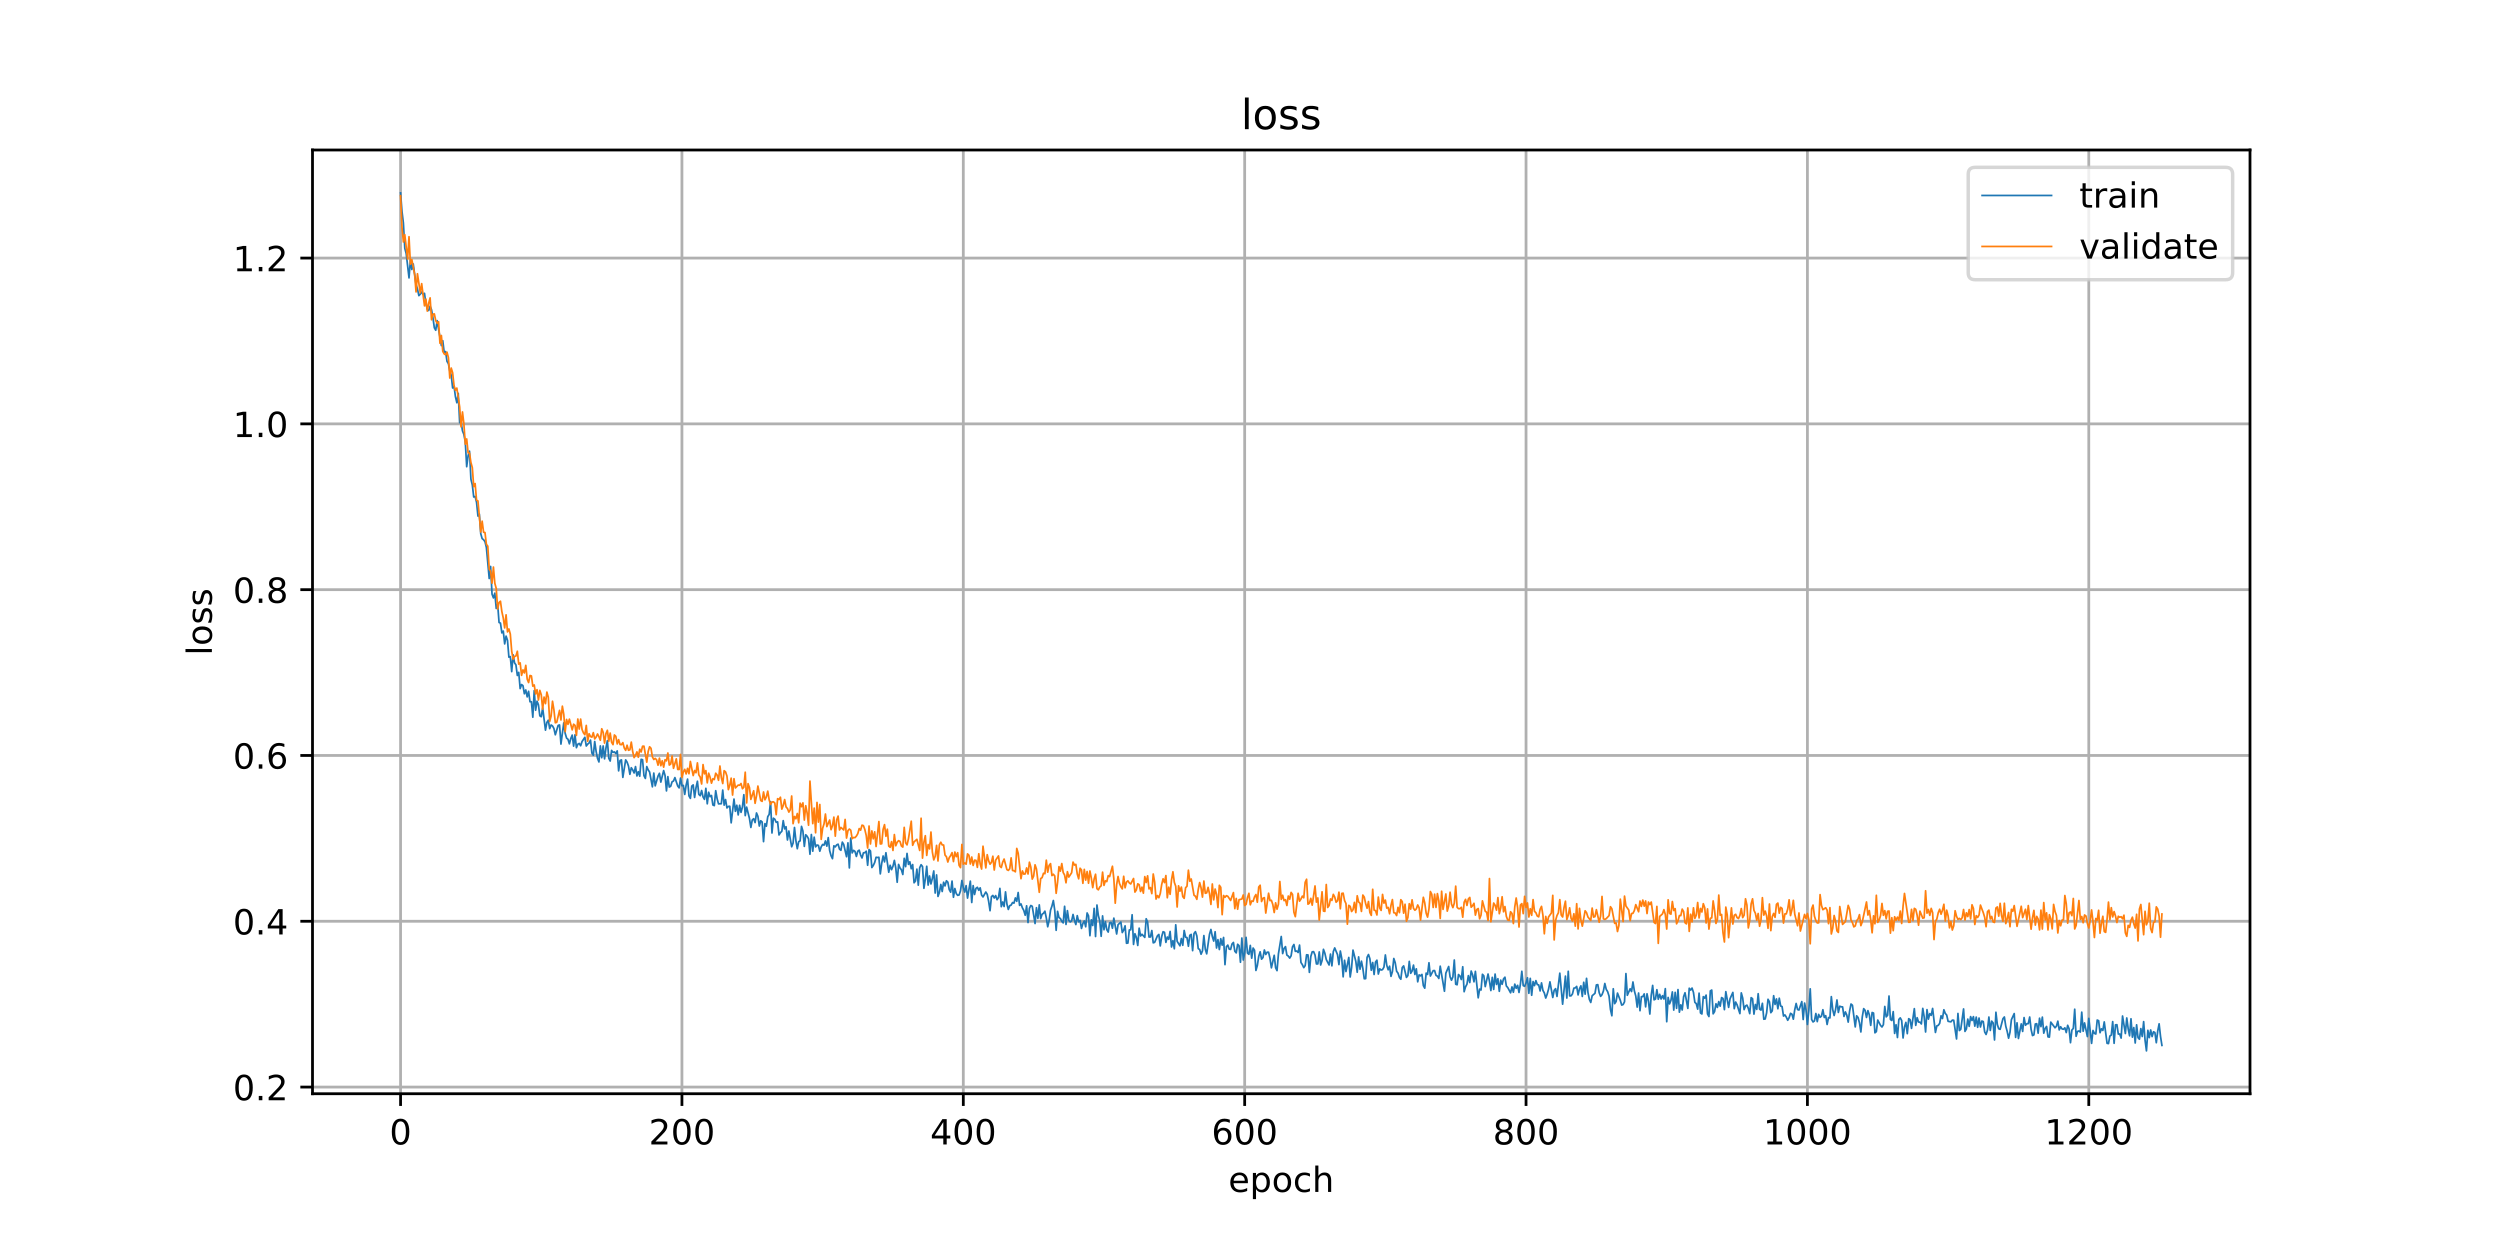 <?xml version="1.0" encoding="utf-8" standalone="no"?>
<!DOCTYPE svg PUBLIC "-//W3C//DTD SVG 1.1//EN"
  "http://www.w3.org/Graphics/SVG/1.1/DTD/svg11.dtd">
<!-- Created with matplotlib (https://matplotlib.org/) -->
<svg height="360pt" version="1.1" viewBox="0 0 720 360" width="720pt" xmlns="http://www.w3.org/2000/svg" xmlns:xlink="http://www.w3.org/1999/xlink">
 <defs>
  <style type="text/css">
*{stroke-linecap:butt;stroke-linejoin:round;}
  </style>
 </defs>
 <g id="figure_1">
  <g id="patch_1">
   <path d="M 0 360 
L 720 360 
L 720 0 
L 0 0 
z
" style="fill:#ffffff;"/>
  </g>
  <g id="axes_1">
   <g id="patch_2">
    <path d="M 90 315 
L 648 315 
L 648 43.2 
L 90 43.2 
z
" style="fill:#ffffff;"/>
   </g>
   <g id="matplotlib.axis_1">
    <g id="xtick_1">
     <g id="line2d_1">
      <path clip-path="url(#p76abd111c5)" d="M 115.364 315 
L 115.364 43.2 
" style="fill:none;stroke:#b0b0b0;stroke-linecap:square;stroke-width:0.8;"/>
     </g>
     <g id="line2d_2">
      <defs>
       <path d="M 0 0 
L 0 3.5 
" id="mbd5b960cca" style="stroke:#000000;stroke-width:0.8;"/>
      </defs>
      <g>
       <use style="stroke:#000000;stroke-width:0.8;" x="115.364" xlink:href="#mbd5b960cca" y="315"/>
      </g>
     </g>
     <g id="text_1">
      <!-- 0 -->
      <defs>
       <path d="M 31.781 66.406 
Q 24.172 66.406 20.328 58.906 
Q 16.5 51.422 16.5 36.375 
Q 16.5 21.391 20.328 13.891 
Q 24.172 6.391 31.781 6.391 
Q 39.453 6.391 43.281 13.891 
Q 47.125 21.391 47.125 36.375 
Q 47.125 51.422 43.281 58.906 
Q 39.453 66.406 31.781 66.406 
z
M 31.781 74.219 
Q 44.047 74.219 50.516 64.516 
Q 56.984 54.828 56.984 36.375 
Q 56.984 17.969 50.516 8.266 
Q 44.047 -1.422 31.781 -1.422 
Q 19.531 -1.422 13.062 8.266 
Q 6.594 17.969 6.594 36.375 
Q 6.594 54.828 13.062 64.516 
Q 19.531 74.219 31.781 74.219 
z
" id="DejaVuSans-48"/>
      </defs>
      <g transform="translate(112.182 329.598)scale(0.1 -0.1)">
       <use xlink:href="#DejaVuSans-48"/>
      </g>
     </g>
    </g>
    <g id="xtick_2">
     <g id="line2d_3">
      <path clip-path="url(#p76abd111c5)" d="M 196.398 315 
L 196.398 43.2 
" style="fill:none;stroke:#b0b0b0;stroke-linecap:square;stroke-width:0.8;"/>
     </g>
     <g id="line2d_4">
      <g>
       <use style="stroke:#000000;stroke-width:0.8;" x="196.398" xlink:href="#mbd5b960cca" y="315"/>
      </g>
     </g>
     <g id="text_2">
      <!-- 200 -->
      <defs>
       <path d="M 19.188 8.297 
L 53.609 8.297 
L 53.609 0 
L 7.328 0 
L 7.328 8.297 
Q 12.938 14.109 22.625 23.891 
Q 32.328 33.688 34.812 36.531 
Q 39.547 41.844 41.422 45.531 
Q 43.312 49.219 43.312 52.781 
Q 43.312 58.594 39.234 62.25 
Q 35.156 65.922 28.609 65.922 
Q 23.969 65.922 18.812 64.312 
Q 13.672 62.703 7.812 59.422 
L 7.812 69.391 
Q 13.766 71.781 18.938 73 
Q 24.125 74.219 28.422 74.219 
Q 39.75 74.219 46.484 68.547 
Q 53.219 62.891 53.219 53.422 
Q 53.219 48.922 51.531 44.891 
Q 49.859 40.875 45.406 35.406 
Q 44.188 33.984 37.641 27.219 
Q 31.109 20.453 19.188 8.297 
z
" id="DejaVuSans-50"/>
      </defs>
      <g transform="translate(186.854 329.598)scale(0.1 -0.1)">
       <use xlink:href="#DejaVuSans-50"/>
       <use x="63.623" xlink:href="#DejaVuSans-48"/>
       <use x="127.246" xlink:href="#DejaVuSans-48"/>
      </g>
     </g>
    </g>
    <g id="xtick_3">
     <g id="line2d_5">
      <path clip-path="url(#p76abd111c5)" d="M 277.432 315 
L 277.432 43.2 
" style="fill:none;stroke:#b0b0b0;stroke-linecap:square;stroke-width:0.8;"/>
     </g>
     <g id="line2d_6">
      <g>
       <use style="stroke:#000000;stroke-width:0.8;" x="277.432" xlink:href="#mbd5b960cca" y="315"/>
      </g>
     </g>
     <g id="text_3">
      <!-- 400 -->
      <defs>
       <path d="M 37.797 64.312 
L 12.891 25.391 
L 37.797 25.391 
z
M 35.203 72.906 
L 47.609 72.906 
L 47.609 25.391 
L 58.016 25.391 
L 58.016 17.188 
L 47.609 17.188 
L 47.609 0 
L 37.797 0 
L 37.797 17.188 
L 4.891 17.188 
L 4.891 26.703 
z
" id="DejaVuSans-52"/>
      </defs>
      <g transform="translate(267.888 329.598)scale(0.1 -0.1)">
       <use xlink:href="#DejaVuSans-52"/>
       <use x="63.623" xlink:href="#DejaVuSans-48"/>
       <use x="127.246" xlink:href="#DejaVuSans-48"/>
      </g>
     </g>
    </g>
    <g id="xtick_4">
     <g id="line2d_7">
      <path clip-path="url(#p76abd111c5)" d="M 358.466 315 
L 358.466 43.2 
" style="fill:none;stroke:#b0b0b0;stroke-linecap:square;stroke-width:0.8;"/>
     </g>
     <g id="line2d_8">
      <g>
       <use style="stroke:#000000;stroke-width:0.8;" x="358.466" xlink:href="#mbd5b960cca" y="315"/>
      </g>
     </g>
     <g id="text_4">
      <!-- 600 -->
      <defs>
       <path d="M 33.016 40.375 
Q 26.375 40.375 22.484 35.828 
Q 18.609 31.297 18.609 23.391 
Q 18.609 15.531 22.484 10.953 
Q 26.375 6.391 33.016 6.391 
Q 39.656 6.391 43.531 10.953 
Q 47.406 15.531 47.406 23.391 
Q 47.406 31.297 43.531 35.828 
Q 39.656 40.375 33.016 40.375 
z
M 52.594 71.297 
L 52.594 62.312 
Q 48.875 64.062 45.094 64.984 
Q 41.312 65.922 37.594 65.922 
Q 27.828 65.922 22.672 59.328 
Q 17.531 52.734 16.797 39.406 
Q 19.672 43.656 24.016 45.922 
Q 28.375 48.188 33.594 48.188 
Q 44.578 48.188 50.953 41.516 
Q 57.328 34.859 57.328 23.391 
Q 57.328 12.156 50.688 5.359 
Q 44.047 -1.422 33.016 -1.422 
Q 20.359 -1.422 13.672 8.266 
Q 6.984 17.969 6.984 36.375 
Q 6.984 53.656 15.188 63.938 
Q 23.391 74.219 37.203 74.219 
Q 40.922 74.219 44.703 73.484 
Q 48.484 72.75 52.594 71.297 
z
" id="DejaVuSans-54"/>
      </defs>
      <g transform="translate(348.922 329.598)scale(0.1 -0.1)">
       <use xlink:href="#DejaVuSans-54"/>
       <use x="63.623" xlink:href="#DejaVuSans-48"/>
       <use x="127.246" xlink:href="#DejaVuSans-48"/>
      </g>
     </g>
    </g>
    <g id="xtick_5">
     <g id="line2d_9">
      <path clip-path="url(#p76abd111c5)" d="M 439.5 315 
L 439.5 43.2 
" style="fill:none;stroke:#b0b0b0;stroke-linecap:square;stroke-width:0.8;"/>
     </g>
     <g id="line2d_10">
      <g>
       <use style="stroke:#000000;stroke-width:0.8;" x="439.5" xlink:href="#mbd5b960cca" y="315"/>
      </g>
     </g>
     <g id="text_5">
      <!-- 800 -->
      <defs>
       <path d="M 31.781 34.625 
Q 24.75 34.625 20.719 30.859 
Q 16.703 27.094 16.703 20.516 
Q 16.703 13.922 20.719 10.156 
Q 24.75 6.391 31.781 6.391 
Q 38.812 6.391 42.859 10.172 
Q 46.922 13.969 46.922 20.516 
Q 46.922 27.094 42.891 30.859 
Q 38.875 34.625 31.781 34.625 
z
M 21.922 38.812 
Q 15.578 40.375 12.031 44.719 
Q 8.5 49.078 8.5 55.328 
Q 8.5 64.062 14.719 69.141 
Q 20.953 74.219 31.781 74.219 
Q 42.672 74.219 48.875 69.141 
Q 55.078 64.062 55.078 55.328 
Q 55.078 49.078 51.531 44.719 
Q 48 40.375 41.703 38.812 
Q 48.828 37.156 52.797 32.312 
Q 56.781 27.484 56.781 20.516 
Q 56.781 9.906 50.312 4.234 
Q 43.844 -1.422 31.781 -1.422 
Q 19.734 -1.422 13.25 4.234 
Q 6.781 9.906 6.781 20.516 
Q 6.781 27.484 10.781 32.312 
Q 14.797 37.156 21.922 38.812 
z
M 18.312 54.391 
Q 18.312 48.734 21.844 45.562 
Q 25.391 42.391 31.781 42.391 
Q 38.141 42.391 41.719 45.562 
Q 45.312 48.734 45.312 54.391 
Q 45.312 60.062 41.719 63.234 
Q 38.141 66.406 31.781 66.406 
Q 25.391 66.406 21.844 63.234 
Q 18.312 60.062 18.312 54.391 
z
" id="DejaVuSans-56"/>
      </defs>
      <g transform="translate(429.956 329.598)scale(0.1 -0.1)">
       <use xlink:href="#DejaVuSans-56"/>
       <use x="63.623" xlink:href="#DejaVuSans-48"/>
       <use x="127.246" xlink:href="#DejaVuSans-48"/>
      </g>
     </g>
    </g>
    <g id="xtick_6">
     <g id="line2d_11">
      <path clip-path="url(#p76abd111c5)" d="M 520.534 315 
L 520.534 43.2 
" style="fill:none;stroke:#b0b0b0;stroke-linecap:square;stroke-width:0.8;"/>
     </g>
     <g id="line2d_12">
      <g>
       <use style="stroke:#000000;stroke-width:0.8;" x="520.534" xlink:href="#mbd5b960cca" y="315"/>
      </g>
     </g>
     <g id="text_6">
      <!-- 1000 -->
      <defs>
       <path d="M 12.406 8.297 
L 28.516 8.297 
L 28.516 63.922 
L 10.984 60.406 
L 10.984 69.391 
L 28.422 72.906 
L 38.281 72.906 
L 38.281 8.297 
L 54.391 8.297 
L 54.391 0 
L 12.406 0 
z
" id="DejaVuSans-49"/>
      </defs>
      <g transform="translate(507.809 329.598)scale(0.1 -0.1)">
       <use xlink:href="#DejaVuSans-49"/>
       <use x="63.623" xlink:href="#DejaVuSans-48"/>
       <use x="127.246" xlink:href="#DejaVuSans-48"/>
       <use x="190.869" xlink:href="#DejaVuSans-48"/>
      </g>
     </g>
    </g>
    <g id="xtick_7">
     <g id="line2d_13">
      <path clip-path="url(#p76abd111c5)" d="M 601.568 315 
L 601.568 43.2 
" style="fill:none;stroke:#b0b0b0;stroke-linecap:square;stroke-width:0.8;"/>
     </g>
     <g id="line2d_14">
      <g>
       <use style="stroke:#000000;stroke-width:0.8;" x="601.568" xlink:href="#mbd5b960cca" y="315"/>
      </g>
     </g>
     <g id="text_7">
      <!-- 1200 -->
      <g transform="translate(588.843 329.598)scale(0.1 -0.1)">
       <use xlink:href="#DejaVuSans-49"/>
       <use x="63.623" xlink:href="#DejaVuSans-50"/>
       <use x="127.246" xlink:href="#DejaVuSans-48"/>
       <use x="190.869" xlink:href="#DejaVuSans-48"/>
      </g>
     </g>
    </g>
    <g id="text_8">
     <!-- epoch -->
     <defs>
      <path d="M 56.203 29.594 
L 56.203 25.203 
L 14.891 25.203 
Q 15.484 15.922 20.484 11.062 
Q 25.484 6.203 34.422 6.203 
Q 39.594 6.203 44.453 7.469 
Q 49.312 8.734 54.109 11.281 
L 54.109 2.781 
Q 49.266 0.734 44.188 -0.344 
Q 39.109 -1.422 33.891 -1.422 
Q 20.797 -1.422 13.156 6.188 
Q 5.516 13.812 5.516 26.812 
Q 5.516 40.234 12.766 48.109 
Q 20.016 56 32.328 56 
Q 43.359 56 49.781 48.891 
Q 56.203 41.797 56.203 29.594 
z
M 47.219 32.234 
Q 47.125 39.594 43.094 43.984 
Q 39.062 48.391 32.422 48.391 
Q 24.906 48.391 20.391 44.141 
Q 15.875 39.891 15.188 32.172 
z
" id="DejaVuSans-101"/>
      <path d="M 18.109 8.203 
L 18.109 -20.797 
L 9.078 -20.797 
L 9.078 54.688 
L 18.109 54.688 
L 18.109 46.391 
Q 20.953 51.266 25.266 53.625 
Q 29.594 56 35.594 56 
Q 45.562 56 51.781 48.094 
Q 58.016 40.188 58.016 27.297 
Q 58.016 14.406 51.781 6.484 
Q 45.562 -1.422 35.594 -1.422 
Q 29.594 -1.422 25.266 0.953 
Q 20.953 3.328 18.109 8.203 
z
M 48.688 27.297 
Q 48.688 37.203 44.609 42.844 
Q 40.531 48.484 33.406 48.484 
Q 26.266 48.484 22.188 42.844 
Q 18.109 37.203 18.109 27.297 
Q 18.109 17.391 22.188 11.75 
Q 26.266 6.109 33.406 6.109 
Q 40.531 6.109 44.609 11.75 
Q 48.688 17.391 48.688 27.297 
z
" id="DejaVuSans-112"/>
      <path d="M 30.609 48.391 
Q 23.391 48.391 19.188 42.75 
Q 14.984 37.109 14.984 27.297 
Q 14.984 17.484 19.156 11.844 
Q 23.344 6.203 30.609 6.203 
Q 37.797 6.203 41.984 11.859 
Q 46.188 17.531 46.188 27.297 
Q 46.188 37.016 41.984 42.703 
Q 37.797 48.391 30.609 48.391 
z
M 30.609 56 
Q 42.328 56 49.016 48.375 
Q 55.719 40.766 55.719 27.297 
Q 55.719 13.875 49.016 6.219 
Q 42.328 -1.422 30.609 -1.422 
Q 18.844 -1.422 12.172 6.219 
Q 5.516 13.875 5.516 27.297 
Q 5.516 40.766 12.172 48.375 
Q 18.844 56 30.609 56 
z
" id="DejaVuSans-111"/>
      <path d="M 48.781 52.594 
L 48.781 44.188 
Q 44.969 46.297 41.141 47.344 
Q 37.312 48.391 33.406 48.391 
Q 24.656 48.391 19.812 42.844 
Q 14.984 37.312 14.984 27.297 
Q 14.984 17.281 19.812 11.734 
Q 24.656 6.203 33.406 6.203 
Q 37.312 6.203 41.141 7.25 
Q 44.969 8.297 48.781 10.406 
L 48.781 2.094 
Q 45.016 0.344 40.984 -0.531 
Q 36.969 -1.422 32.422 -1.422 
Q 20.062 -1.422 12.781 6.344 
Q 5.516 14.109 5.516 27.297 
Q 5.516 40.672 12.859 48.328 
Q 20.219 56 33.016 56 
Q 37.156 56 41.109 55.141 
Q 45.062 54.297 48.781 52.594 
z
" id="DejaVuSans-99"/>
      <path d="M 54.891 33.016 
L 54.891 0 
L 45.906 0 
L 45.906 32.719 
Q 45.906 40.484 42.875 44.328 
Q 39.844 48.188 33.797 48.188 
Q 26.516 48.188 22.312 43.547 
Q 18.109 38.922 18.109 30.906 
L 18.109 0 
L 9.078 0 
L 9.078 75.984 
L 18.109 75.984 
L 18.109 46.188 
Q 21.344 51.125 25.703 53.562 
Q 30.078 56 35.797 56 
Q 45.219 56 50.047 50.172 
Q 54.891 44.344 54.891 33.016 
z
" id="DejaVuSans-104"/>
     </defs>
     <g transform="translate(353.772 343.277)scale(0.1 -0.1)">
      <use xlink:href="#DejaVuSans-101"/>
      <use x="61.523" xlink:href="#DejaVuSans-112"/>
      <use x="125" xlink:href="#DejaVuSans-111"/>
      <use x="186.182" xlink:href="#DejaVuSans-99"/>
      <use x="241.162" xlink:href="#DejaVuSans-104"/>
     </g>
    </g>
   </g>
   <g id="matplotlib.axis_2">
    <g id="ytick_1">
     <g id="line2d_15">
      <path clip-path="url(#p76abd111c5)" d="M 90 313.07 
L 648 313.07 
" style="fill:none;stroke:#b0b0b0;stroke-linecap:square;stroke-width:0.8;"/>
     </g>
     <g id="line2d_16">
      <defs>
       <path d="M 0 0 
L -3.5 0 
" id="m3092d9dc98" style="stroke:#000000;stroke-width:0.8;"/>
      </defs>
      <g>
       <use style="stroke:#000000;stroke-width:0.8;" x="90" xlink:href="#m3092d9dc98" y="313.07"/>
      </g>
     </g>
     <g id="text_9">
      <!-- 0.2 -->
      <defs>
       <path d="M 10.688 12.406 
L 21 12.406 
L 21 0 
L 10.688 0 
z
" id="DejaVuSans-46"/>
      </defs>
      <g transform="translate(67.097 316.869)scale(0.1 -0.1)">
       <use xlink:href="#DejaVuSans-48"/>
       <use x="63.623" xlink:href="#DejaVuSans-46"/>
       <use x="95.41" xlink:href="#DejaVuSans-50"/>
      </g>
     </g>
    </g>
    <g id="ytick_2">
     <g id="line2d_17">
      <path clip-path="url(#p76abd111c5)" d="M 90 265.321 
L 648 265.321 
" style="fill:none;stroke:#b0b0b0;stroke-linecap:square;stroke-width:0.8;"/>
     </g>
     <g id="line2d_18">
      <g>
       <use style="stroke:#000000;stroke-width:0.8;" x="90" xlink:href="#m3092d9dc98" y="265.321"/>
      </g>
     </g>
     <g id="text_10">
      <!-- 0.4 -->
      <g transform="translate(67.097 269.121)scale(0.1 -0.1)">
       <use xlink:href="#DejaVuSans-48"/>
       <use x="63.623" xlink:href="#DejaVuSans-46"/>
       <use x="95.41" xlink:href="#DejaVuSans-52"/>
      </g>
     </g>
    </g>
    <g id="ytick_3">
     <g id="line2d_19">
      <path clip-path="url(#p76abd111c5)" d="M 90 217.573 
L 648 217.573 
" style="fill:none;stroke:#b0b0b0;stroke-linecap:square;stroke-width:0.8;"/>
     </g>
     <g id="line2d_20">
      <g>
       <use style="stroke:#000000;stroke-width:0.8;" x="90" xlink:href="#m3092d9dc98" y="217.573"/>
      </g>
     </g>
     <g id="text_11">
      <!-- 0.6 -->
      <g transform="translate(67.097 221.373)scale(0.1 -0.1)">
       <use xlink:href="#DejaVuSans-48"/>
       <use x="63.623" xlink:href="#DejaVuSans-46"/>
       <use x="95.41" xlink:href="#DejaVuSans-54"/>
      </g>
     </g>
    </g>
    <g id="ytick_4">
     <g id="line2d_21">
      <path clip-path="url(#p76abd111c5)" d="M 90 169.825 
L 648 169.825 
" style="fill:none;stroke:#b0b0b0;stroke-linecap:square;stroke-width:0.8;"/>
     </g>
     <g id="line2d_22">
      <g>
       <use style="stroke:#000000;stroke-width:0.8;" x="90" xlink:href="#m3092d9dc98" y="169.825"/>
      </g>
     </g>
     <g id="text_12">
      <!-- 0.8 -->
      <g transform="translate(67.097 173.624)scale(0.1 -0.1)">
       <use xlink:href="#DejaVuSans-48"/>
       <use x="63.623" xlink:href="#DejaVuSans-46"/>
       <use x="95.41" xlink:href="#DejaVuSans-56"/>
      </g>
     </g>
    </g>
    <g id="ytick_5">
     <g id="line2d_23">
      <path clip-path="url(#p76abd111c5)" d="M 90 122.077 
L 648 122.077 
" style="fill:none;stroke:#b0b0b0;stroke-linecap:square;stroke-width:0.8;"/>
     </g>
     <g id="line2d_24">
      <g>
       <use style="stroke:#000000;stroke-width:0.8;" x="90" xlink:href="#m3092d9dc98" y="122.077"/>
      </g>
     </g>
     <g id="text_13">
      <!-- 1.0 -->
      <g transform="translate(67.097 125.876)scale(0.1 -0.1)">
       <use xlink:href="#DejaVuSans-49"/>
       <use x="63.623" xlink:href="#DejaVuSans-46"/>
       <use x="95.41" xlink:href="#DejaVuSans-48"/>
      </g>
     </g>
    </g>
    <g id="ytick_6">
     <g id="line2d_25">
      <path clip-path="url(#p76abd111c5)" d="M 90 74.329 
L 648 74.329 
" style="fill:none;stroke:#b0b0b0;stroke-linecap:square;stroke-width:0.8;"/>
     </g>
     <g id="line2d_26">
      <g>
       <use style="stroke:#000000;stroke-width:0.8;" x="90" xlink:href="#m3092d9dc98" y="74.329"/>
      </g>
     </g>
     <g id="text_14">
      <!-- 1.2 -->
      <g transform="translate(67.097 78.128)scale(0.1 -0.1)">
       <use xlink:href="#DejaVuSans-49"/>
       <use x="63.623" xlink:href="#DejaVuSans-46"/>
       <use x="95.41" xlink:href="#DejaVuSans-50"/>
      </g>
     </g>
    </g>
    <g id="text_15">
     <!-- loss -->
     <defs>
      <path d="M 9.422 75.984 
L 18.406 75.984 
L 18.406 0 
L 9.422 0 
z
" id="DejaVuSans-108"/>
      <path d="M 44.281 53.078 
L 44.281 44.578 
Q 40.484 46.531 36.375 47.5 
Q 32.281 48.484 27.875 48.484 
Q 21.188 48.484 17.844 46.438 
Q 14.5 44.391 14.5 40.281 
Q 14.5 37.156 16.891 35.375 
Q 19.281 33.594 26.516 31.984 
L 29.594 31.297 
Q 39.156 29.25 43.188 25.516 
Q 47.219 21.781 47.219 15.094 
Q 47.219 7.469 41.188 3.016 
Q 35.156 -1.422 24.609 -1.422 
Q 20.219 -1.422 15.453 -0.562 
Q 10.688 0.297 5.422 2 
L 5.422 11.281 
Q 10.406 8.688 15.234 7.391 
Q 20.062 6.109 24.812 6.109 
Q 31.156 6.109 34.562 8.281 
Q 37.984 10.453 37.984 14.406 
Q 37.984 18.062 35.516 20.016 
Q 33.062 21.969 24.703 23.781 
L 21.578 24.516 
Q 13.234 26.266 9.516 29.906 
Q 5.812 33.547 5.812 39.891 
Q 5.812 47.609 11.281 51.797 
Q 16.75 56 26.812 56 
Q 31.781 56 36.172 55.266 
Q 40.578 54.547 44.281 53.078 
z
" id="DejaVuSans-115"/>
     </defs>
     <g transform="translate(61.017 188.758)rotate(-90)scale(0.1 -0.1)">
      <use xlink:href="#DejaVuSans-108"/>
      <use x="27.783" xlink:href="#DejaVuSans-111"/>
      <use x="88.965" xlink:href="#DejaVuSans-115"/>
      <use x="141.064" xlink:href="#DejaVuSans-115"/>
     </g>
    </g>
   </g>
   <g id="line2d_27">
    <path clip-path="url(#p76abd111c5)" d="M 115.364 55.555 
L 115.769 60.863 
L 116.174 64.205 
L 116.579 71.506 
L 116.984 73.025 
L 117.795 80.03 
L 118.2 74.85 
L 118.605 77.611 
L 119.01 76.019 
L 119.821 81.965 
L 120.226 83.21 
L 120.631 85.139 
L 121.036 84.723 
L 121.441 84.117 
L 121.846 84.785 
L 122.252 84.478 
L 122.657 87.4 
L 123.062 89.043 
L 123.467 89.426 
L 123.872 88.178 
L 124.277 89.197 
L 124.683 91.466 
L 125.088 94.405 
L 125.493 95.109 
L 125.898 92.355 
L 127.114 99.526 
L 127.519 98.133 
L 127.924 101.459 
L 128.329 101.25 
L 128.734 104.062 
L 129.139 104.73 
L 129.545 106.856 
L 129.95 108.058 
L 130.355 111.729 
L 130.76 111.233 
L 131.165 114.249 
L 131.57 115.99 
L 131.976 113.297 
L 132.381 121.726 
L 132.786 121.505 
L 133.191 124.079 
L 133.596 125.096 
L 134.001 127.267 
L 134.407 134.408 
L 134.812 131.231 
L 135.217 129.944 
L 135.622 137.998 
L 136.027 139.644 
L 136.432 143.124 
L 136.838 142.996 
L 137.243 144.662 
L 137.648 148.62 
L 138.053 148.067 
L 138.458 153.725 
L 138.863 155.127 
L 139.269 155.439 
L 139.674 155.998 
L 140.079 157.681 
L 140.889 166.606 
L 141.295 163.144 
L 141.7 171.095 
L 142.105 172.191 
L 142.51 170.829 
L 142.915 175.231 
L 143.32 173.991 
L 143.726 179.271 
L 144.131 179.458 
L 144.536 182.267 
L 144.941 181.756 
L 145.346 185.438 
L 145.751 183.208 
L 146.157 184.398 
L 146.562 189.258 
L 146.967 189.104 
L 147.372 193.421 
L 147.777 188.59 
L 148.182 190.891 
L 148.588 191.484 
L 148.993 194.531 
L 149.398 193.648 
L 149.803 198.31 
L 150.208 197.154 
L 150.613 197.463 
L 151.019 199.808 
L 151.424 198.712 
L 151.829 200.696 
L 152.234 199.1 
L 152.639 202.1 
L 153.044 202.091 
L 153.45 206.55 
L 153.855 198.893 
L 154.26 204.542 
L 154.665 201.936 
L 155.07 202.999 
L 155.475 206.17 
L 155.881 206.415 
L 156.286 203.887 
L 157.096 210.28 
L 157.501 208.051 
L 157.906 207.424 
L 158.312 209.842 
L 158.717 208.798 
L 159.122 209.078 
L 159.527 209.808 
L 159.932 211.615 
L 160.743 208.918 
L 161.148 208.784 
L 161.553 214.288 
L 162.363 208.204 
L 162.769 211.2 
L 163.174 212.572 
L 163.579 212.906 
L 163.984 214.223 
L 164.389 212.696 
L 164.794 211.716 
L 165.2 214.877 
L 165.605 211.633 
L 166.01 215.333 
L 166.415 214.328 
L 166.82 214.113 
L 167.225 214.77 
L 167.631 213.558 
L 168.441 212.335 
L 168.846 214.845 
L 169.251 214.311 
L 169.656 213.986 
L 170.062 213.147 
L 170.467 216.884 
L 170.872 217.506 
L 171.277 213.56 
L 171.682 216.419 
L 172.087 218.407 
L 172.493 219.437 
L 172.898 214.831 
L 173.303 218.219 
L 173.708 214.838 
L 174.113 218.544 
L 174.518 215.409 
L 174.924 213.312 
L 175.329 218.366 
L 175.734 219.176 
L 176.139 216.117 
L 176.544 216.683 
L 176.949 216.553 
L 177.355 217.012 
L 177.76 216.264 
L 178.165 221.997 
L 178.57 219.027 
L 178.975 218.847 
L 179.38 223.885 
L 180.191 218.846 
L 180.596 219.489 
L 181.001 220.618 
L 181.406 223.002 
L 181.812 221.108 
L 182.217 221.732 
L 182.622 222.613 
L 183.027 220.783 
L 183.432 223.466 
L 183.837 222.255 
L 184.243 223.547 
L 184.648 218.686 
L 185.053 218.801 
L 185.458 223.38 
L 185.863 224.188 
L 186.268 220.772 
L 186.674 221.723 
L 187.079 222.327 
L 187.889 226.6 
L 188.294 222.656 
L 188.699 226.312 
L 189.51 223.529 
L 189.915 222.72 
L 190.32 225.238 
L 191.13 221.931 
L 191.536 223.346 
L 191.941 227.77 
L 192.346 223.68 
L 192.751 226.67 
L 193.156 226.454 
L 193.561 225.148 
L 193.967 224.94 
L 194.372 223.946 
L 195.182 226.377 
L 195.587 226.913 
L 195.992 224.103 
L 196.398 226.303 
L 196.803 226.204 
L 197.208 228.783 
L 197.613 226.078 
L 198.018 224.393 
L 198.423 229.211 
L 198.829 229.933 
L 199.234 226.386 
L 199.639 226.056 
L 200.044 229.662 
L 200.449 226.875 
L 200.854 225.005 
L 201.26 228.777 
L 201.665 229.164 
L 202.07 227.673 
L 202.475 229.518 
L 202.88 230.209 
L 203.286 227.042 
L 203.691 231.489 
L 204.096 228.163 
L 204.501 229.447 
L 204.906 229.109 
L 205.311 231.837 
L 205.717 232.015 
L 206.122 227.723 
L 206.527 230.015 
L 206.932 231.51 
L 207.742 231.465 
L 208.148 227.548 
L 208.553 231.877 
L 208.958 230.275 
L 209.363 232.683 
L 209.768 232.248 
L 210.173 232.203 
L 210.579 236.968 
L 211.389 230.139 
L 211.794 233.652 
L 212.199 231.909 
L 212.604 234.69 
L 213.01 231.923 
L 213.415 233.95 
L 213.82 232.408 
L 214.225 228.879 
L 214.63 234.89 
L 215.035 232.458 
L 215.846 235.737 
L 216.251 238.303 
L 216.656 236.136 
L 217.061 235.792 
L 217.466 236.901 
L 217.872 234.14 
L 218.277 235.111 
L 218.682 237.889 
L 219.087 236.376 
L 219.492 236.715 
L 219.897 242.386 
L 220.303 237.208 
L 220.708 237.944 
L 221.113 235.199 
L 221.518 234.552 
L 221.923 230.88 
L 222.328 239.899 
L 222.734 235.642 
L 223.139 235.929 
L 223.544 236.826 
L 223.949 236.695 
L 224.354 240.468 
L 224.76 239.803 
L 225.165 239.424 
L 225.57 236.351 
L 225.975 238.716 
L 226.38 238.095 
L 226.785 241.909 
L 227.191 239.347 
L 228.001 243.868 
L 228.406 242.8 
L 228.811 238.323 
L 229.216 242.078 
L 229.622 244.426 
L 230.027 242.378 
L 230.432 242.174 
L 230.837 238.001 
L 231.242 239.353 
L 231.647 243.756 
L 232.053 240.411 
L 232.458 240.844 
L 232.863 241.602 
L 233.268 246.007 
L 233.673 240.348 
L 234.078 245.141 
L 234.484 241.117 
L 234.889 243.9 
L 235.294 243.365 
L 235.699 243.477 
L 236.104 245.142 
L 236.509 243.896 
L 236.915 243.21 
L 237.32 243.397 
L 237.725 242.181 
L 238.13 243.689 
L 238.535 241.235 
L 238.94 244.957 
L 239.346 246.445 
L 239.751 247.297 
L 240.156 243.597 
L 240.561 243.903 
L 240.966 243.324 
L 241.371 243.126 
L 241.777 244.557 
L 242.182 244.888 
L 242.587 242.538 
L 242.992 243.208 
L 243.802 246.733 
L 244.208 242.748 
L 244.613 249.951 
L 245.018 241.37 
L 245.423 245.638 
L 245.828 244.908 
L 246.234 245.204 
L 246.639 246.656 
L 247.044 245.139 
L 247.449 244.844 
L 247.854 246.263 
L 248.259 247.094 
L 248.665 245.613 
L 249.07 245.576 
L 249.475 245.153 
L 249.88 249.192 
L 250.285 244.667 
L 250.69 245.071 
L 251.096 249.856 
L 251.501 249.265 
L 251.906 248.41 
L 252.311 246.897 
L 252.716 246.965 
L 253.121 246.898 
L 253.527 251.669 
L 253.932 248.647 
L 254.337 246.527 
L 254.742 248.222 
L 255.147 245.592 
L 255.958 251.208 
L 256.363 249.204 
L 256.768 250.46 
L 257.173 249.486 
L 257.578 247.792 
L 257.983 249.986 
L 258.389 254.084 
L 258.794 248.954 
L 259.199 249.97 
L 259.604 250.499 
L 260.009 251.852 
L 260.414 247.202 
L 260.82 249.59 
L 261.225 245.793 
L 261.63 248.937 
L 262.035 248.199 
L 262.44 250.191 
L 262.845 248.991 
L 263.251 254.241 
L 263.656 253.732 
L 264.061 250.317 
L 264.466 254.924 
L 264.871 249.915 
L 265.277 249.04 
L 265.682 249.568 
L 266.087 255.825 
L 266.492 253.169 
L 266.897 249.491 
L 267.302 254.897 
L 267.708 252.283 
L 268.113 254.572 
L 268.518 252.971 
L 268.923 250.839 
L 269.328 257.184 
L 269.733 251.982 
L 270.139 258.171 
L 270.544 257.024 
L 270.949 254.727 
L 271.354 256.748 
L 271.759 254.08 
L 272.164 255.144 
L 272.57 253.657 
L 272.975 254.061 
L 273.38 256.203 
L 273.785 256.944 
L 274.19 253.763 
L 274.595 258.407 
L 275.001 255.895 
L 275.406 257.354 
L 275.811 257.855 
L 276.216 257.753 
L 276.621 256.566 
L 277.026 253.587 
L 277.432 255.628 
L 277.837 256.925 
L 278.242 255.069 
L 278.647 258.645 
L 279.457 253.773 
L 279.863 259.914 
L 280.268 255.064 
L 280.673 257.605 
L 281.078 255.842 
L 281.483 255.546 
L 281.888 256.399 
L 282.294 255.703 
L 282.699 257.762 
L 283.104 258.323 
L 283.914 256.91 
L 284.319 257.561 
L 284.725 259.572 
L 285.13 262.279 
L 285.535 258.232 
L 285.94 257.889 
L 286.345 258.623 
L 286.751 257.929 
L 287.156 259.114 
L 287.561 258.501 
L 287.966 255.859 
L 288.371 261.12 
L 288.776 259.774 
L 289.182 261.072 
L 289.587 256.867 
L 289.992 260.37 
L 290.397 261.921 
L 290.802 260.831 
L 291.207 260.661 
L 291.613 259.936 
L 292.018 260.108 
L 292.423 258.603 
L 292.828 259.568 
L 293.233 257.052 
L 293.638 260.749 
L 294.044 260.327 
L 294.449 261.456 
L 294.854 262.212 
L 295.259 263.589 
L 295.664 260.879 
L 296.069 265.692 
L 296.475 261.591 
L 296.88 260.789 
L 297.285 261.009 
L 298.095 265.974 
L 298.5 261.421 
L 298.906 264.483 
L 299.311 260.611 
L 299.716 264.554 
L 300.121 263.297 
L 300.526 263.021 
L 300.931 262.418 
L 301.337 264.367 
L 301.742 266.904 
L 302.147 265.095 
L 302.552 262.142 
L 302.957 260.953 
L 303.362 259.347 
L 303.768 262.172 
L 304.173 267.927 
L 304.578 262.473 
L 304.983 264.268 
L 305.388 264.529 
L 305.793 265.353 
L 306.199 265.791 
L 306.604 261.02 
L 307.009 266.232 
L 307.414 262.273 
L 307.819 265.082 
L 308.225 265.513 
L 308.63 265.214 
L 309.035 263.369 
L 309.44 265.099 
L 309.845 266.271 
L 310.25 263.709 
L 310.656 265.483 
L 311.061 265.073 
L 311.466 267.385 
L 311.871 265.972 
L 312.276 265.235 
L 312.681 266.911 
L 313.087 262.937 
L 313.492 263.776 
L 313.897 269.475 
L 314.302 264.914 
L 314.707 266.53 
L 315.112 261.623 
L 315.518 269.709 
L 315.923 260.655 
L 316.328 263.692 
L 316.733 265.235 
L 317.138 269.651 
L 317.543 263.782 
L 317.949 267.762 
L 318.354 265.448 
L 318.759 267.743 
L 319.164 268.435 
L 319.569 265.788 
L 319.974 265.617 
L 320.38 267.335 
L 320.785 264.427 
L 321.595 268.982 
L 322 266.312 
L 322.811 265.556 
L 323.216 268.571 
L 323.621 267.87 
L 324.026 266.641 
L 324.431 271.663 
L 324.836 271.602 
L 325.242 267.829 
L 325.647 267.789 
L 326.052 263.46 
L 326.457 271.985 
L 326.862 268.917 
L 327.267 269.964 
L 327.673 272.282 
L 328.078 267.323 
L 328.483 269.561 
L 328.888 269.07 
L 329.699 269.967 
L 330.104 264.6 
L 330.509 265.548 
L 330.914 269.864 
L 331.319 269.846 
L 331.724 267.995 
L 332.13 271.535 
L 332.535 271.395 
L 333.345 269.503 
L 333.75 269.124 
L 334.155 272.412 
L 334.561 269.764 
L 334.966 268.334 
L 335.371 268.509 
L 335.776 271.402 
L 336.181 269.866 
L 336.586 270.518 
L 336.992 268.262 
L 337.397 272.722 
L 337.802 270.908 
L 338.207 273.236 
L 338.612 266.35 
L 339.017 271.103 
L 339.828 272.401 
L 340.233 270.301 
L 340.638 272.236 
L 341.043 267.981 
L 341.448 269.91 
L 341.854 270.045 
L 342.259 272.518 
L 342.664 269.352 
L 343.069 269.111 
L 343.474 273.784 
L 343.879 268.847 
L 344.285 268.321 
L 344.69 269.556 
L 345.095 273.217 
L 345.5 273.442 
L 345.905 274.81 
L 346.31 273.857 
L 346.716 269.446 
L 347.121 273.365 
L 347.526 274.705 
L 348.336 269.07 
L 348.742 267.687 
L 349.147 269.712 
L 349.552 271.025 
L 349.957 268.349 
L 350.362 273.011 
L 350.767 270.623 
L 351.173 273.462 
L 351.578 270.355 
L 351.983 272.205 
L 352.388 269.994 
L 352.793 277.815 
L 353.198 272.658 
L 353.604 272.19 
L 354.009 273.343 
L 354.414 273.44 
L 354.819 271.875 
L 355.224 271.427 
L 355.629 273.961 
L 356.035 274.428 
L 356.44 271.949 
L 356.845 272.356 
L 357.25 277.121 
L 357.655 270.158 
L 358.06 276.48 
L 358.466 274.466 
L 358.871 269.958 
L 359.276 274.494 
L 359.681 274.846 
L 360.086 272.281 
L 360.491 275.949 
L 360.897 273.043 
L 361.302 273.666 
L 361.707 279.489 
L 362.112 278.077 
L 362.517 275.43 
L 362.922 274.123 
L 363.328 276.242 
L 363.733 275.781 
L 364.138 273.59 
L 364.543 274.888 
L 364.948 274.228 
L 365.353 274.238 
L 365.759 276.042 
L 366.164 278.735 
L 366.974 275.133 
L 367.379 278.711 
L 367.784 279.543 
L 368.19 274.706 
L 369 269.718 
L 369.405 274.623 
L 369.81 273.152 
L 370.216 272.627 
L 370.621 275.07 
L 371.026 275.344 
L 371.431 275.934 
L 371.836 275.28 
L 372.241 272.7 
L 372.647 272.017 
L 373.052 273.989 
L 373.457 273.891 
L 373.862 274.319 
L 374.267 272.189 
L 374.672 277.186 
L 375.078 277.819 
L 375.483 278.682 
L 375.888 278.098 
L 376.293 274.98 
L 376.698 275.02 
L 377.103 280.03 
L 377.509 275.474 
L 377.914 274.125 
L 378.319 274.078 
L 378.724 275.055 
L 379.129 277.615 
L 379.534 277.6 
L 379.94 274.157 
L 380.345 277.912 
L 380.75 276.637 
L 381.155 273.41 
L 381.56 274.532 
L 381.965 276.354 
L 382.776 277.913 
L 383.181 274.777 
L 383.586 278.158 
L 383.991 274.071 
L 384.396 273.003 
L 385.207 274.957 
L 385.612 277.8 
L 386.017 273.905 
L 386.422 276.028 
L 386.827 281.32 
L 387.233 276.562 
L 387.638 279.799 
L 388.448 275.75 
L 388.853 281.363 
L 389.258 278.681 
L 389.664 273.635 
L 390.474 276.868 
L 390.879 280.004 
L 391.284 275.589 
L 391.69 279.131 
L 392.095 276.82 
L 392.5 278.902 
L 392.905 281.889 
L 393.31 281.848 
L 393.715 275.715 
L 394.121 274.903 
L 394.526 276.119 
L 394.931 279.428 
L 395.336 277.214 
L 395.741 280.645 
L 396.146 277.073 
L 396.552 276.54 
L 396.957 280.522 
L 397.362 279.027 
L 397.767 279.37 
L 398.172 279.245 
L 398.577 278.528 
L 398.983 275.031 
L 399.388 278.002 
L 399.793 279.296 
L 400.198 278.266 
L 400.603 281.186 
L 401.008 279.823 
L 401.414 276.048 
L 401.819 277.251 
L 402.224 279.723 
L 402.629 280.268 
L 403.034 281.508 
L 403.439 282.018 
L 403.845 278.656 
L 404.25 278.174 
L 405.06 281.493 
L 405.465 280.969 
L 405.87 276.887 
L 406.276 280.314 
L 406.681 279.668 
L 407.086 277.955 
L 407.491 280.642 
L 407.896 279.023 
L 408.301 282.758 
L 408.707 280.768 
L 409.112 281.046 
L 409.517 280.635 
L 409.922 283.855 
L 410.327 284.596 
L 410.733 280.256 
L 411.138 280.627 
L 411.543 277.28 
L 411.948 281.095 
L 412.758 279.547 
L 413.164 279.52 
L 413.569 280.908 
L 413.974 281.127 
L 414.379 281.794 
L 414.784 278.268 
L 416 285.48 
L 416.405 280.272 
L 417.215 278.353 
L 417.62 281.315 
L 418.026 282.297 
L 418.431 281.346 
L 418.836 276.489 
L 419.241 283.459 
L 419.646 283.613 
L 420.051 280.669 
L 420.457 281.095 
L 420.862 282.1 
L 421.267 278.428 
L 421.672 285.608 
L 422.077 284.207 
L 422.482 283.444 
L 422.888 280.994 
L 423.293 282.972 
L 423.698 279.667 
L 424.103 280.753 
L 424.508 282.758 
L 424.913 279.761 
L 425.724 287.366 
L 426.129 284.873 
L 426.534 285.121 
L 426.939 280.594 
L 427.344 281.036 
L 427.75 284.139 
L 428.56 280.522 
L 428.965 282.605 
L 429.37 285.273 
L 429.775 281.482 
L 430.181 284.943 
L 430.586 280.542 
L 430.991 283.513 
L 431.396 281.875 
L 431.801 285.491 
L 432.207 282.281 
L 432.612 283.477 
L 433.017 281.915 
L 433.422 281.429 
L 433.827 283.956 
L 434.232 284.421 
L 435.043 285.925 
L 435.448 284.232 
L 435.853 285.765 
L 436.258 283.435 
L 436.663 284.628 
L 437.069 283.78 
L 437.474 285.828 
L 437.879 283.418 
L 438.284 279.734 
L 438.689 283.853 
L 439.094 284.059 
L 439.5 283.069 
L 439.905 281.596 
L 440.31 286.071 
L 440.715 281.779 
L 441.12 286.632 
L 441.525 282.689 
L 441.931 283.861 
L 442.336 282.418 
L 442.741 283.565 
L 443.146 283.655 
L 443.551 285.386 
L 443.956 283.076 
L 444.362 285.234 
L 444.767 285.971 
L 445.172 287.438 
L 445.577 286.337 
L 445.982 284.864 
L 446.387 282.781 
L 447.198 287.269 
L 447.603 285.216 
L 448.008 284.732 
L 448.413 286.965 
L 449.224 280.278 
L 450.034 289.205 
L 450.844 281.128 
L 451.249 287.434 
L 451.655 279.735 
L 452.06 286.817 
L 452.465 286.805 
L 452.87 286.24 
L 453.275 284.587 
L 453.681 284.517 
L 454.086 284.087 
L 454.491 286.527 
L 454.896 284.768 
L 455.301 283.931 
L 455.706 286.974 
L 456.112 282.901 
L 456.517 286.317 
L 456.922 281.768 
L 457.327 285.796 
L 457.732 287.81 
L 458.137 288.707 
L 458.543 286.77 
L 459.353 286.083 
L 459.758 283.656 
L 460.163 283.576 
L 460.568 285.902 
L 460.974 286.949 
L 461.379 286.467 
L 461.784 285.406 
L 462.189 283.243 
L 462.594 284.934 
L 462.999 285.598 
L 463.405 286.891 
L 463.81 290.714 
L 464.215 292.531 
L 464.62 284.767 
L 465.025 289.052 
L 465.43 288.436 
L 465.836 286.012 
L 466.646 288.11 
L 467.051 289.474 
L 467.456 289.307 
L 467.861 288.519 
L 468.267 280.397 
L 468.672 286.634 
L 469.482 284.768 
L 469.887 285.56 
L 470.292 282.819 
L 470.698 285.379 
L 471.103 286.857 
L 471.508 290.036 
L 471.913 285.997 
L 472.318 291.081 
L 472.723 287.044 
L 473.129 287.02 
L 473.534 286.245 
L 473.939 289.972 
L 474.344 286.218 
L 474.749 288.276 
L 475.155 292.035 
L 475.56 286.589 
L 475.965 283.802 
L 476.37 287.953 
L 476.775 287.735 
L 477.18 285.037 
L 477.586 287.773 
L 477.991 286.363 
L 478.396 287.711 
L 478.801 286.76 
L 479.206 287.707 
L 479.611 284.736 
L 480.017 294.249 
L 480.422 287.274 
L 480.827 289.122 
L 481.232 288.086 
L 481.637 285.676 
L 482.042 290.9 
L 482.448 285.809 
L 482.853 290.391 
L 483.258 285.008 
L 483.663 291.504 
L 484.068 289.401 
L 484.473 290.876 
L 484.879 287.056 
L 485.284 285.921 
L 486.094 290.412 
L 486.499 284.617 
L 486.904 285.147 
L 487.31 284.566 
L 487.715 285.814 
L 488.12 288.678 
L 488.525 289.036 
L 488.93 290.624 
L 489.335 286.031 
L 489.741 291.744 
L 490.146 292.023 
L 490.551 287.035 
L 490.956 287.472 
L 491.361 286.597 
L 491.766 292.014 
L 492.172 292.758 
L 492.577 285.374 
L 492.982 285.14 
L 493.387 291.978 
L 493.792 291.346 
L 494.198 289.09 
L 494.603 290.141 
L 495.008 288.459 
L 495.413 289.776 
L 495.818 287.312 
L 496.223 287.546 
L 496.629 290.778 
L 497.034 285.602 
L 497.844 290.123 
L 498.249 287.652 
L 499.06 285.819 
L 499.465 290.492 
L 499.87 288.594 
L 500.275 289.374 
L 501.085 291.914 
L 501.491 285.954 
L 501.896 287.444 
L 502.301 290.769 
L 502.706 289.715 
L 503.111 289.477 
L 503.516 290.41 
L 503.922 291.922 
L 504.327 287.329 
L 504.732 287.624 
L 505.137 292.065 
L 505.542 289.305 
L 505.947 290.702 
L 506.353 286.199 
L 506.758 290.648 
L 507.163 290.909 
L 507.568 288.959 
L 507.973 293.527 
L 508.378 293.46 
L 508.784 291.72 
L 509.189 287.793 
L 509.594 288.516 
L 509.999 291.655 
L 510.404 291.127 
L 510.809 286.772 
L 511.215 289.273 
L 511.62 287.688 
L 512.025 290.518 
L 512.43 287.492 
L 512.835 289.735 
L 513.24 289.897 
L 513.646 292.621 
L 514.051 292.301 
L 514.456 292.926 
L 514.861 293.839 
L 515.266 293.104 
L 515.672 291.842 
L 516.077 292.081 
L 516.482 293.525 
L 516.887 290.799 
L 517.292 289.001 
L 517.697 290.751 
L 518.103 290.895 
L 518.913 288.459 
L 519.318 293.608 
L 519.723 288.896 
L 520.128 290.835 
L 520.534 295.039 
L 520.939 291.065 
L 521.344 284.796 
L 521.749 293.6 
L 522.154 294.317 
L 522.559 294.035 
L 522.965 291.895 
L 523.37 294.225 
L 523.775 292.151 
L 524.18 292.989 
L 524.585 292.644 
L 524.99 290.802 
L 525.396 293.041 
L 525.801 292.517 
L 526.206 295.043 
L 526.611 293.055 
L 527.016 293.166 
L 527.421 287.038 
L 527.827 290.78 
L 528.232 292.465 
L 528.637 290.793 
L 529.042 287.992 
L 529.447 291.575 
L 529.852 289.792 
L 530.258 289.956 
L 530.663 289.977 
L 531.068 292.733 
L 531.473 291.433 
L 531.878 292.35 
L 532.283 294.364 
L 532.689 291.164 
L 533.094 289.158 
L 533.499 289.512 
L 534.309 295.744 
L 534.714 292.551 
L 535.12 293.044 
L 535.525 294.564 
L 535.93 297.196 
L 536.335 292.871 
L 536.74 290.488 
L 537.146 290.985 
L 537.551 293.025 
L 537.956 291.06 
L 538.361 292.26 
L 538.766 295.303 
L 539.171 291.603 
L 539.577 291.763 
L 539.982 297.446 
L 540.387 297.103 
L 540.792 293.783 
L 541.602 295.326 
L 542.008 295.77 
L 542.413 295.104 
L 542.818 289.865 
L 543.223 292.858 
L 543.628 292.39 
L 544.033 286.862 
L 544.439 293.603 
L 544.844 293.899 
L 545.249 291.354 
L 545.654 297.62 
L 546.059 295.123 
L 546.464 298.805 
L 546.87 293.596 
L 547.275 293.153 
L 547.68 293.906 
L 548.085 298.926 
L 548.49 295.764 
L 548.895 294.45 
L 549.301 297.689 
L 549.706 293.382 
L 550.111 293.662 
L 550.516 296.169 
L 551.326 290.499 
L 551.732 295.301 
L 552.137 293.094 
L 552.542 294.35 
L 552.947 294.381 
L 553.352 294.897 
L 553.757 290.422 
L 554.163 292.857 
L 554.568 297.204 
L 554.973 290.781 
L 555.378 293.513 
L 555.783 291.931 
L 556.188 292.424 
L 556.594 290.433 
L 557.404 297.342 
L 557.809 295.458 
L 558.214 295.307 
L 558.62 294.728 
L 559.025 292.553 
L 559.43 293.332 
L 559.835 290.809 
L 560.24 291.871 
L 560.645 292.329 
L 561.051 294.141 
L 561.861 294.29 
L 562.266 293.795 
L 562.671 293.826 
L 563.482 299.211 
L 563.887 291.879 
L 564.292 296.791 
L 564.697 296.453 
L 565.507 290.579 
L 565.913 297.045 
L 566.318 296.347 
L 566.723 293.512 
L 567.128 295.589 
L 567.533 292.787 
L 567.938 293.896 
L 568.344 292.797 
L 568.749 295.527 
L 569.154 292.935 
L 569.559 295.866 
L 569.964 293.207 
L 570.369 295.768 
L 570.775 294.062 
L 571.18 294.208 
L 571.585 297.188 
L 571.99 297.925 
L 572.395 296.623 
L 572.8 292.915 
L 573.206 296.765 
L 573.611 294.089 
L 574.016 294.595 
L 574.421 299.501 
L 574.826 291.535 
L 575.231 295.054 
L 575.637 296.296 
L 576.042 296.447 
L 576.852 293.379 
L 577.257 292.884 
L 577.663 295.549 
L 578.068 297.043 
L 578.473 298.999 
L 578.878 297.297 
L 579.283 293.673 
L 580.094 291.912 
L 580.499 298.763 
L 580.904 294.576 
L 581.309 299.077 
L 582.119 294.882 
L 582.525 297.046 
L 582.93 293.068 
L 583.335 295.269 
L 583.74 294.831 
L 584.145 294.805 
L 584.55 292.906 
L 584.956 296.459 
L 585.361 298.246 
L 585.766 298.045 
L 586.171 294.911 
L 586.576 294.831 
L 586.981 297.546 
L 587.387 293.249 
L 587.792 295.659 
L 588.197 292.938 
L 588.602 297.547 
L 589.007 296.196 
L 589.412 295.617 
L 589.818 298.61 
L 590.223 298.693 
L 590.628 294.378 
L 591.843 296.001 
L 592.249 295.553 
L 592.654 294.094 
L 593.059 296.612 
L 593.464 295.705 
L 593.869 296.337 
L 594.274 296.424 
L 594.68 296.019 
L 595.085 297.378 
L 595.49 295.29 
L 595.895 296.281 
L 596.3 300.292 
L 596.705 296.64 
L 597.111 296.183 
L 597.516 290.66 
L 597.921 298.445 
L 598.326 297.056 
L 598.731 296.914 
L 599.137 297.236 
L 599.542 291.509 
L 599.947 296.993 
L 600.352 294.606 
L 601.162 298.527 
L 601.568 293.293 
L 602.378 300.483 
L 602.783 296.78 
L 603.188 297.607 
L 603.593 297.804 
L 603.999 293.775 
L 604.404 293.964 
L 604.809 297.418 
L 605.214 296.299 
L 605.619 296.762 
L 606.024 294.318 
L 606.835 300.478 
L 607.24 300.554 
L 607.645 298.372 
L 608.05 298.114 
L 608.455 294.234 
L 608.861 300.466 
L 609.266 295.149 
L 609.671 295.116 
L 610.076 297.819 
L 610.481 297.79 
L 610.886 298.963 
L 611.292 292.621 
L 612.102 297.652 
L 612.507 293.18 
L 612.912 296.261 
L 613.317 298.31 
L 613.723 293.416 
L 614.128 298.693 
L 614.533 295.941 
L 614.938 300.377 
L 615.343 295.149 
L 615.748 298.847 
L 616.154 299.291 
L 616.559 296.241 
L 616.964 298.504 
L 617.369 294.238 
L 617.774 299.552 
L 618.179 302.645 
L 618.585 296.733 
L 618.99 298.828 
L 619.395 296.634 
L 619.8 298.524 
L 620.205 297.153 
L 620.611 297.361 
L 621.016 300.301 
L 621.421 296.97 
L 621.826 294.866 
L 622.231 298.495 
L 622.636 301.077 
L 622.636 301.077 
" style="fill:none;stroke:#1f77b4;stroke-linecap:square;stroke-width:0.5;"/>
   </g>
   <g id="line2d_28">
    <path clip-path="url(#p76abd111c5)" d="M 115.364 56.376 
L 115.769 65.432 
L 116.174 69.691 
L 116.579 67.6 
L 117.389 74.608 
L 117.795 68.181 
L 118.2 76.091 
L 118.605 74.747 
L 119.415 79.033 
L 119.821 84.064 
L 120.226 78.846 
L 121.036 84.321 
L 121.441 81.696 
L 122.252 88.085 
L 122.657 86.151 
L 123.062 89.595 
L 123.467 87.309 
L 123.872 85.792 
L 124.277 92.087 
L 124.683 90.471 
L 125.088 90.407 
L 125.493 92.349 
L 125.898 93.081 
L 126.303 92.666 
L 126.708 98.843 
L 127.114 96.627 
L 127.519 101.188 
L 127.924 101.914 
L 128.329 102.178 
L 128.734 101.424 
L 129.139 102.981 
L 129.545 108.869 
L 129.95 106.004 
L 130.355 107.348 
L 130.76 111.042 
L 131.165 112.404 
L 131.57 111.769 
L 132.381 117.198 
L 132.786 122.932 
L 133.191 118.647 
L 133.596 122.026 
L 134.001 127.908 
L 134.407 126.42 
L 134.812 130.401 
L 135.217 130.484 
L 135.622 133.189 
L 136.027 134.697 
L 136.432 140.165 
L 136.838 139.27 
L 137.243 144.061 
L 137.648 144.263 
L 138.458 153.224 
L 138.863 150.105 
L 139.269 153.279 
L 139.674 153.372 
L 140.079 156.764 
L 140.484 157.292 
L 140.889 163.942 
L 141.295 164.489 
L 141.7 167.952 
L 142.105 163.321 
L 142.51 167.991 
L 142.915 169.47 
L 143.32 175.404 
L 143.726 173.511 
L 144.131 173.154 
L 144.536 176.142 
L 144.941 177.988 
L 145.346 180.831 
L 145.751 177.078 
L 146.157 181.982 
L 146.562 181.137 
L 146.967 182.606 
L 147.372 187.553 
L 147.777 189.87 
L 148.182 189.065 
L 148.588 188.926 
L 148.993 187.56 
L 149.398 191.269 
L 149.803 190.91 
L 150.208 194.497 
L 150.613 192.93 
L 151.019 193.802 
L 151.424 191.628 
L 151.829 195.587 
L 152.234 196.574 
L 152.639 194.543 
L 153.044 194.668 
L 153.45 197.608 
L 153.855 197.269 
L 154.26 199.86 
L 154.665 198.635 
L 155.07 201.598 
L 155.475 198.834 
L 155.881 200.09 
L 156.286 204.23 
L 156.691 200.763 
L 157.096 202.641 
L 157.501 199.326 
L 157.906 200.797 
L 158.312 207.751 
L 158.717 206.22 
L 159.122 201.959 
L 159.527 204.431 
L 159.932 208.156 
L 160.337 208.022 
L 161.148 204.59 
L 161.553 207.346 
L 161.958 203.385 
L 162.363 205.719 
L 162.769 210.699 
L 163.174 207.204 
L 163.579 208.605 
L 163.984 207.116 
L 164.794 210.191 
L 165.2 208.575 
L 165.605 208.914 
L 166.01 211.793 
L 166.415 207.088 
L 166.82 209.962 
L 167.225 207.105 
L 167.631 210.102 
L 168.036 211.081 
L 168.441 211.601 
L 168.846 208.922 
L 169.251 213.473 
L 169.656 211.325 
L 170.062 212.114 
L 170.467 212.307 
L 170.872 211.004 
L 171.277 212.809 
L 171.682 212.284 
L 172.087 211.385 
L 172.493 212.163 
L 172.898 213.189 
L 173.303 209.888 
L 173.708 210.901 
L 174.113 214.006 
L 174.518 211.261 
L 174.924 210.323 
L 175.329 213.471 
L 175.734 211.138 
L 176.139 213.77 
L 176.544 214.456 
L 176.949 211.676 
L 177.355 212.057 
L 177.76 214.242 
L 178.165 213.027 
L 178.57 214.418 
L 178.975 214.468 
L 179.38 213.877 
L 179.786 215.412 
L 180.191 216.104 
L 180.596 214.628 
L 181.001 216.079 
L 181.406 215.937 
L 181.812 213.735 
L 182.217 216.458 
L 182.622 218.191 
L 183.027 217.558 
L 183.432 216.543 
L 183.837 218.08 
L 184.243 215.781 
L 184.648 216.566 
L 185.053 214.918 
L 185.458 214.895 
L 186.268 219.495 
L 186.674 216.43 
L 187.079 215.066 
L 187.484 215.509 
L 187.889 217.974 
L 188.294 218.728 
L 188.699 218.412 
L 189.105 218.831 
L 189.51 220.371 
L 189.915 218.358 
L 190.32 220.522 
L 190.725 219.11 
L 191.13 220.945 
L 191.536 218.802 
L 191.941 219.127 
L 192.346 216.869 
L 192.751 220.33 
L 193.156 220.065 
L 193.561 217.738 
L 193.967 221.272 
L 194.777 218.548 
L 195.182 221.595 
L 195.587 221.602 
L 195.992 217.281 
L 196.398 223.874 
L 196.803 222.317 
L 197.208 221.573 
L 197.613 222.888 
L 198.018 221.29 
L 198.423 222.831 
L 198.829 219.306 
L 199.639 223.363 
L 200.044 221.908 
L 200.449 222.545 
L 200.854 219.717 
L 201.26 223.156 
L 201.665 223.802 
L 202.07 225.785 
L 202.475 220.206 
L 202.88 222.86 
L 203.286 221.939 
L 203.691 225.453 
L 204.096 222.682 
L 204.501 223.842 
L 204.906 225.548 
L 205.311 224.273 
L 205.717 224.507 
L 206.122 222.686 
L 206.527 223.222 
L 206.932 224.721 
L 207.337 220.62 
L 207.742 223.911 
L 208.148 225.654 
L 208.553 221.963 
L 208.958 222.306 
L 209.363 223.504 
L 209.768 227.403 
L 210.173 226.178 
L 210.579 224.116 
L 210.984 228.97 
L 211.389 224.273 
L 211.794 226.935 
L 212.604 226.099 
L 213.01 226.151 
L 213.415 225.648 
L 213.82 227.152 
L 214.225 226.728 
L 214.63 222.402 
L 215.035 231.233 
L 215.441 225.7 
L 215.846 226.828 
L 216.251 230.226 
L 217.061 227.743 
L 217.466 231.35 
L 217.872 229.216 
L 218.277 226.392 
L 219.087 230.552 
L 219.492 230.793 
L 219.897 228.091 
L 220.303 230.343 
L 220.708 229.528 
L 221.113 227.851 
L 221.518 230.362 
L 221.923 231.695 
L 222.328 230.984 
L 222.734 230.918 
L 223.139 231.267 
L 223.544 234.618 
L 223.949 230.021 
L 224.354 230.265 
L 224.76 229.602 
L 225.165 233.026 
L 225.57 231.982 
L 225.975 230.276 
L 226.38 232.392 
L 226.785 232.852 
L 227.191 233.887 
L 227.596 233.211 
L 228.001 229.26 
L 228.406 237.213 
L 228.811 235.151 
L 229.216 235.808 
L 229.622 234.295 
L 230.027 236.956 
L 230.432 231.32 
L 230.837 232.33 
L 231.242 231.233 
L 231.647 236.172 
L 232.053 232.051 
L 232.458 234.179 
L 232.863 237.66 
L 233.268 224.968 
L 234.078 237.198 
L 234.484 232.739 
L 234.889 239.836 
L 235.294 231.106 
L 235.699 236.762 
L 236.104 231.694 
L 236.509 241.728 
L 236.915 238.572 
L 237.32 237.271 
L 237.725 234.449 
L 238.13 238.059 
L 238.94 236.17 
L 239.346 238.949 
L 239.751 237.807 
L 240.156 235.334 
L 240.561 240.807 
L 240.966 236.127 
L 241.371 235.038 
L 241.777 239.03 
L 242.182 238.296 
L 242.992 239.028 
L 243.397 236.004 
L 243.802 241.356 
L 244.208 239.22 
L 244.613 238.771 
L 245.018 239.109 
L 245.423 241.533 
L 245.828 241.185 
L 246.234 241.243 
L 246.639 240.795 
L 247.044 240.087 
L 247.449 238.628 
L 247.854 239.093 
L 248.259 237.648 
L 248.665 237.781 
L 249.07 238.898 
L 249.475 240.619 
L 249.88 244.219 
L 250.285 237.905 
L 250.69 243.058 
L 251.096 239.306 
L 251.501 241.57 
L 251.906 239.568 
L 252.311 243.79 
L 253.121 236.61 
L 253.527 243.06 
L 253.932 243.004 
L 254.337 238.858 
L 254.742 237.498 
L 255.147 240.852 
L 255.552 238.817 
L 255.958 243.672 
L 256.363 244.019 
L 256.768 242.393 
L 257.173 244.926 
L 257.578 240.361 
L 257.983 243.571 
L 258.389 242.565 
L 258.794 242.105 
L 259.199 242.334 
L 259.604 243.644 
L 260.009 243.956 
L 260.414 238.291 
L 260.82 242.74 
L 261.225 243.325 
L 261.63 241.608 
L 262.44 236.512 
L 262.845 243.45 
L 263.251 242.455 
L 264.061 241.727 
L 264.871 244.924 
L 265.277 235.658 
L 265.682 247.133 
L 266.087 242.577 
L 266.492 240.686 
L 266.897 246.352 
L 267.302 243.226 
L 267.708 244.479 
L 268.113 239.639 
L 268.518 245.363 
L 268.923 247.655 
L 269.328 246.641 
L 269.733 243.478 
L 270.139 247.951 
L 270.544 243.308 
L 270.949 242.56 
L 271.354 243.34 
L 271.759 243.364 
L 272.164 246.266 
L 272.57 246.731 
L 272.975 248.258 
L 273.38 246.996 
L 273.785 246.413 
L 274.19 245.559 
L 274.595 248.135 
L 275.001 245.396 
L 275.406 246.72 
L 275.811 245.589 
L 276.216 249.214 
L 276.621 249.866 
L 277.026 243.208 
L 277.432 248.877 
L 277.837 248.534 
L 278.242 248.881 
L 278.647 245.918 
L 279.052 246.313 
L 279.457 248.828 
L 279.863 246.829 
L 280.268 249.246 
L 280.673 247.719 
L 281.078 247.784 
L 281.483 249.799 
L 281.888 245.881 
L 282.294 248.825 
L 282.699 250.279 
L 283.104 243.713 
L 283.914 249.946 
L 284.319 246.149 
L 284.725 247.903 
L 285.13 248.894 
L 285.535 248.348 
L 285.94 246.592 
L 286.345 250.556 
L 286.751 247.731 
L 287.561 246.504 
L 287.966 249.481 
L 288.371 249.85 
L 288.776 248.307 
L 289.182 247.411 
L 289.992 250.455 
L 290.397 250.677 
L 290.802 250.195 
L 291.207 247.074 
L 291.613 250.694 
L 292.018 250.77 
L 292.423 251.077 
L 292.828 244.345 
L 293.233 245.733 
L 294.044 253.053 
L 294.449 250.831 
L 294.854 251.762 
L 295.259 251.683 
L 295.664 249.963 
L 296.069 251.71 
L 296.475 248.318 
L 296.88 249.743 
L 297.285 253.182 
L 297.69 252.299 
L 298.095 249.07 
L 298.5 250.289 
L 299.311 256.974 
L 299.716 253.01 
L 300.121 252.77 
L 300.526 251.499 
L 300.931 251.627 
L 301.337 247.738 
L 301.742 251.184 
L 302.147 249.246 
L 302.552 248.725 
L 302.957 252.169 
L 303.362 251.783 
L 303.768 252.272 
L 304.173 257.269 
L 304.578 254.122 
L 304.983 249.6 
L 305.388 250.886 
L 305.793 248.712 
L 306.199 251.295 
L 306.604 252.012 
L 307.009 254.238 
L 307.414 251.056 
L 307.819 252.594 
L 308.63 251.347 
L 309.035 248.291 
L 309.44 249.143 
L 309.845 248.94 
L 310.25 251.715 
L 310.656 253.091 
L 311.061 250.046 
L 311.466 250.548 
L 311.871 254.389 
L 312.276 250.388 
L 312.681 253.476 
L 313.087 251.004 
L 313.492 254.36 
L 313.897 250.85 
L 314.302 252.911 
L 314.707 255.625 
L 315.112 253.167 
L 315.518 251.782 
L 315.923 255.946 
L 316.328 256.272 
L 316.733 255.457 
L 317.138 255.118 
L 317.543 251.192 
L 317.949 254.985 
L 318.354 253.671 
L 318.759 253.9 
L 319.164 252.184 
L 319.569 252.46 
L 320.38 249.483 
L 320.785 253.107 
L 321.19 260.117 
L 321.595 254.767 
L 322 252.433 
L 322.405 254.411 
L 322.811 255.379 
L 323.216 256 
L 323.621 252.371 
L 324.026 255.68 
L 324.431 254.028 
L 324.836 253.679 
L 325.242 254.294 
L 325.647 254.585 
L 326.457 253.012 
L 326.862 256.916 
L 327.267 256.305 
L 327.673 254.545 
L 328.078 254.78 
L 328.483 256.752 
L 328.888 255.495 
L 329.293 257.227 
L 329.699 252.467 
L 330.104 254.165 
L 330.509 252.242 
L 330.914 255.996 
L 331.319 255.629 
L 331.724 257.354 
L 332.13 251.719 
L 332.535 254.019 
L 332.94 258.926 
L 333.345 257.924 
L 333.75 258.543 
L 334.155 257.332 
L 334.561 254.774 
L 334.966 253.1 
L 335.371 254.193 
L 335.776 252.164 
L 336.181 258.547 
L 336.586 255.51 
L 336.992 257.557 
L 337.397 253.416 
L 337.802 251.082 
L 338.207 254.109 
L 338.612 255.257 
L 339.017 261.204 
L 339.423 255.119 
L 339.828 256.66 
L 340.233 255.484 
L 340.638 258.222 
L 341.043 258.724 
L 341.448 255.665 
L 341.854 255.243 
L 342.259 250.619 
L 342.664 253.79 
L 343.069 253.155 
L 343.879 257.836 
L 344.285 258.11 
L 344.69 259.007 
L 345.095 256.178 
L 345.5 254.185 
L 345.905 255.674 
L 346.31 258.358 
L 346.716 253.748 
L 347.121 257.268 
L 347.526 257.147 
L 347.931 255.562 
L 348.336 257.378 
L 348.742 260.472 
L 349.147 254.595 
L 349.552 259.155 
L 349.957 256.055 
L 350.362 257.592 
L 350.767 261.378 
L 351.173 254.97 
L 351.578 255.554 
L 351.983 263.416 
L 352.388 257.906 
L 352.793 258.423 
L 353.198 257.957 
L 353.604 258.133 
L 354.414 259.33 
L 355.224 257.068 
L 355.629 261.681 
L 356.035 258.76 
L 356.44 261.849 
L 356.845 259.121 
L 357.655 258.923 
L 358.06 257.752 
L 358.466 260.78 
L 358.871 260.466 
L 359.276 258.51 
L 359.681 257.272 
L 360.086 260.579 
L 360.491 259.488 
L 360.897 259.586 
L 361.302 258.305 
L 361.707 257.627 
L 362.112 259.845 
L 362.517 255.46 
L 362.922 254.943 
L 363.328 259.633 
L 363.733 258.702 
L 364.138 258.517 
L 364.543 262.955 
L 365.353 257.253 
L 365.759 259.371 
L 366.164 259.299 
L 366.569 260.506 
L 366.974 262.803 
L 367.379 260.017 
L 367.784 261.841 
L 368.19 260.408 
L 368.595 253.883 
L 369 259.014 
L 369.405 257.837 
L 369.81 259.377 
L 370.216 259.116 
L 370.621 260.774 
L 371.026 258.071 
L 371.431 258.966 
L 371.836 257.015 
L 372.241 257.593 
L 372.647 262.726 
L 373.052 263.997 
L 373.862 257.278 
L 374.267 259.539 
L 374.672 258.919 
L 375.078 258.078 
L 375.483 258.563 
L 375.888 254.113 
L 376.293 253.225 
L 376.698 260.404 
L 377.103 260.126 
L 377.509 258.725 
L 377.914 260.679 
L 378.724 255.16 
L 379.129 259.807 
L 379.534 258.605 
L 379.94 264.974 
L 380.75 256.843 
L 381.155 262.384 
L 381.56 262.477 
L 381.965 254.75 
L 382.371 261.353 
L 382.776 260.805 
L 383.181 258.89 
L 383.586 259.324 
L 383.991 257.573 
L 384.396 258.337 
L 384.802 259.836 
L 385.207 259.434 
L 385.612 256.955 
L 386.017 261.716 
L 386.422 257.309 
L 386.827 257.232 
L 387.233 259.35 
L 387.638 260.233 
L 388.043 266.165 
L 388.448 260.74 
L 388.853 261.042 
L 389.258 262.516 
L 389.664 261.997 
L 390.069 259.886 
L 390.474 262.829 
L 390.879 257.99 
L 391.284 259.77 
L 391.69 260.137 
L 392.095 262.479 
L 392.5 257.78 
L 392.905 258.358 
L 393.31 260.264 
L 393.715 261.572 
L 394.121 259.653 
L 394.526 262.81 
L 394.931 263.629 
L 395.336 256.117 
L 395.741 262.105 
L 396.146 262.255 
L 396.552 263.506 
L 396.957 258.368 
L 397.362 261.517 
L 397.767 262.197 
L 398.172 257.595 
L 398.577 260.099 
L 398.983 259.236 
L 399.388 261.535 
L 399.793 261.343 
L 400.198 263.162 
L 400.603 260.749 
L 401.008 259.082 
L 401.414 262.858 
L 401.819 262.943 
L 402.224 263.684 
L 402.629 261.319 
L 403.034 262.831 
L 403.439 259.115 
L 403.845 259.667 
L 404.25 262.99 
L 404.655 260.43 
L 405.06 265.312 
L 405.465 264.243 
L 405.87 260.274 
L 406.276 261.828 
L 406.681 259.157 
L 407.086 261.612 
L 407.491 262.149 
L 407.896 261.773 
L 408.301 260.631 
L 408.707 261.441 
L 409.112 264.985 
L 409.922 258.424 
L 410.327 260.034 
L 410.733 262.972 
L 411.138 264.128 
L 411.543 261.772 
L 411.948 256.764 
L 412.353 257.568 
L 412.758 261.345 
L 413.164 257.528 
L 413.569 261.329 
L 413.974 257.365 
L 414.379 259.422 
L 414.784 264.502 
L 415.189 256.682 
L 415.595 261.893 
L 416.405 257.473 
L 416.81 262.404 
L 417.215 260.929 
L 417.62 256.962 
L 418.026 260.356 
L 418.431 261.387 
L 418.836 260.118 
L 419.241 255.219 
L 419.646 261.306 
L 420.051 261.692 
L 420.457 261.696 
L 420.862 261.299 
L 421.267 264.149 
L 421.672 259.852 
L 422.077 259.015 
L 422.482 260.768 
L 422.888 258.908 
L 423.293 258.457 
L 423.698 261.283 
L 424.103 260.833 
L 424.508 260.153 
L 424.913 263.553 
L 425.319 261.932 
L 425.724 261.655 
L 426.129 264.613 
L 426.534 263.537 
L 426.939 259.447 
L 427.75 262.454 
L 428.155 262.724 
L 428.56 265.091 
L 428.965 253.029 
L 429.37 265.459 
L 430.181 260.081 
L 430.586 260.728 
L 430.991 262.115 
L 431.396 258.518 
L 431.801 263.137 
L 432.207 261.48 
L 432.612 258.28 
L 433.017 262.588 
L 433.422 261.087 
L 433.827 263.908 
L 434.232 264.977 
L 434.638 265.092 
L 435.043 262.582 
L 435.448 263.072 
L 435.853 265.976 
L 436.258 261.145 
L 436.663 258.634 
L 437.069 261.434 
L 437.474 266.973 
L 437.879 260.642 
L 438.284 260.243 
L 438.689 263.125 
L 439.094 258.155 
L 439.5 261.356 
L 439.905 260.053 
L 440.31 264.091 
L 440.715 261.709 
L 441.12 263.601 
L 441.525 259.098 
L 441.931 262.469 
L 442.336 262.841 
L 442.741 263.823 
L 443.146 264.049 
L 443.551 261.879 
L 443.956 261.035 
L 444.362 263.586 
L 444.767 268.92 
L 445.172 263.932 
L 445.577 265.936 
L 445.982 264.083 
L 446.793 262.955 
L 447.198 257.863 
L 447.603 270.695 
L 448.008 265.08 
L 448.413 263.667 
L 448.818 262.867 
L 449.224 259.107 
L 449.629 263.535 
L 450.034 264.089 
L 450.439 261.387 
L 450.844 259.546 
L 451.249 264.81 
L 451.655 263.608 
L 452.06 261.46 
L 452.465 264.445 
L 452.87 265.25 
L 453.275 263.163 
L 453.681 266.722 
L 454.086 260.277 
L 454.491 267.523 
L 454.896 261.617 
L 455.301 265.028 
L 455.706 266.734 
L 456.517 262.311 
L 456.922 262.852 
L 457.327 264.096 
L 458.137 265.091 
L 458.543 261.536 
L 458.948 264.133 
L 459.353 263.981 
L 459.758 261.988 
L 460.568 265.597 
L 460.974 263.792 
L 461.379 258.183 
L 461.784 264.612 
L 462.189 264.801 
L 462.594 264.569 
L 463.405 263.699 
L 463.81 261.128 
L 464.215 261.722 
L 465.025 265.927 
L 465.43 265.807 
L 465.836 268.277 
L 466.241 266.574 
L 466.646 258.967 
L 467.456 265.404 
L 467.861 258.09 
L 468.267 260.925 
L 469.077 262.086 
L 469.482 265.134 
L 469.887 263.105 
L 470.292 263.034 
L 470.698 262.223 
L 471.103 260.534 
L 471.913 262.588 
L 472.318 259.499 
L 472.723 261.034 
L 473.129 259.225 
L 473.534 260.973 
L 473.939 259.473 
L 474.344 263.096 
L 474.749 259.796 
L 475.155 260.531 
L 475.56 259.795 
L 476.37 265.645 
L 476.775 265.98 
L 477.18 261.05 
L 477.586 271.68 
L 477.991 263.939 
L 478.801 263.191 
L 479.206 261.973 
L 479.611 263.368 
L 480.017 267.558 
L 480.422 259.148 
L 480.827 263.07 
L 481.232 263.274 
L 481.637 259.646 
L 482.042 262.229 
L 482.448 261.702 
L 482.853 266.054 
L 483.258 265.214 
L 483.663 263.674 
L 484.068 263.702 
L 484.473 261.829 
L 484.879 262.525 
L 485.284 265.749 
L 485.689 266.072 
L 486.094 261.487 
L 486.499 268.23 
L 486.904 263.309 
L 487.31 265.506 
L 487.715 261.456 
L 488.12 264.497 
L 488.525 263.575 
L 488.93 259.934 
L 489.335 264.363 
L 489.741 261.632 
L 490.146 262.65 
L 490.551 260.261 
L 490.956 261.413 
L 491.361 265.82 
L 491.766 261.763 
L 492.172 267.569 
L 492.577 264.459 
L 492.982 264.353 
L 493.387 259.468 
L 493.792 262.155 
L 494.198 265.95 
L 494.603 264.873 
L 495.008 257.794 
L 495.413 263.584 
L 495.818 263.362 
L 496.223 268.606 
L 496.629 271.284 
L 497.034 261.254 
L 497.439 263.482 
L 497.844 270.04 
L 498.654 261.477 
L 499.06 266.122 
L 499.465 263.596 
L 499.87 263.322 
L 500.275 264.249 
L 500.68 264.551 
L 501.085 263.636 
L 501.491 261.663 
L 501.896 264.266 
L 502.301 263.557 
L 502.706 258.858 
L 503.111 260.658 
L 503.516 267.237 
L 503.922 265.101 
L 504.327 260.317 
L 504.732 258.861 
L 505.137 262.162 
L 505.542 263.021 
L 505.947 265.01 
L 506.353 263.084 
L 506.758 266.757 
L 507.163 264.904 
L 507.568 258.534 
L 507.973 263.549 
L 508.378 262.407 
L 508.784 263.763 
L 509.189 267.34 
L 509.594 260.361 
L 509.999 268.018 
L 510.404 264.011 
L 510.809 263.069 
L 511.215 264.186 
L 511.62 260.444 
L 512.025 260.085 
L 512.43 262.996 
L 512.835 261.311 
L 513.24 261.638 
L 513.646 265.847 
L 514.051 263.204 
L 514.456 263.188 
L 514.861 261.809 
L 515.266 259.148 
L 515.672 263.679 
L 516.077 262.014 
L 516.482 259.3 
L 516.887 263.27 
L 517.697 266.61 
L 518.103 262.943 
L 518.508 268.133 
L 519.723 263.353 
L 520.128 264.569 
L 520.534 263.084 
L 520.939 264.839 
L 521.344 271.798 
L 521.749 261.784 
L 522.154 260.664 
L 522.559 263.866 
L 522.965 265.143 
L 523.37 265.811 
L 523.775 265.786 
L 524.18 257.655 
L 524.585 260.773 
L 524.99 261.99 
L 525.801 261.432 
L 526.206 262.118 
L 526.611 266.007 
L 527.016 261.411 
L 527.421 268.976 
L 527.827 267.328 
L 528.232 263.667 
L 528.637 265.289 
L 529.042 268.094 
L 529.447 268.536 
L 529.852 261.085 
L 530.663 266.223 
L 531.473 265.414 
L 532.283 260.755 
L 532.689 261.853 
L 533.094 264.984 
L 533.499 265.712 
L 533.904 266.934 
L 534.309 266.671 
L 534.714 265.148 
L 535.12 264.672 
L 535.525 263.418 
L 535.93 266.578 
L 536.335 265.498 
L 537.551 259.77 
L 537.956 263.53 
L 538.361 262.255 
L 538.766 264.89 
L 539.171 268.636 
L 539.577 263.762 
L 539.982 266.039 
L 540.387 257.85 
L 540.792 265.651 
L 541.197 264.959 
L 541.602 263.696 
L 542.008 260.2 
L 542.413 263.607 
L 542.818 262.263 
L 543.223 264.621 
L 543.628 262.46 
L 544.033 262.368 
L 544.439 268.742 
L 544.844 264.31 
L 545.249 268.027 
L 545.654 264.029 
L 546.059 265.036 
L 546.464 264.142 
L 546.87 265.023 
L 547.275 262.401 
L 547.68 265.963 
L 548.085 260.922 
L 548.49 257.319 
L 549.706 265.625 
L 550.111 265.592 
L 550.516 261.903 
L 550.921 265.159 
L 551.326 261.608 
L 551.732 261.883 
L 552.137 263.593 
L 552.542 266.459 
L 552.947 262.421 
L 553.757 264.433 
L 554.163 264.316 
L 554.568 256.554 
L 554.973 262.986 
L 555.378 261.941 
L 555.783 263.616 
L 556.188 261.617 
L 556.594 262.851 
L 556.999 270.59 
L 557.404 265.327 
L 557.809 264.683 
L 558.214 262.869 
L 558.62 261.863 
L 559.025 263.286 
L 559.43 262.141 
L 559.835 260.433 
L 560.24 265.238 
L 560.645 262.135 
L 561.051 263.752 
L 561.456 267.207 
L 561.861 265.36 
L 562.266 267.844 
L 562.671 266.633 
L 563.076 262.299 
L 563.482 263.908 
L 563.887 264.787 
L 564.292 264.49 
L 564.697 264.858 
L 565.102 264.312 
L 565.507 261.937 
L 565.913 264.967 
L 566.318 262.899 
L 566.723 263.974 
L 567.128 261.964 
L 567.533 264.623 
L 567.938 260.585 
L 568.344 261.629 
L 568.749 266.249 
L 569.154 263.714 
L 569.559 264.233 
L 569.964 263.519 
L 570.369 260.668 
L 571.18 262.835 
L 571.585 264.185 
L 571.99 266.883 
L 572.395 262.565 
L 572.8 262.117 
L 573.206 264.659 
L 573.611 263.931 
L 574.016 265.516 
L 574.421 265.668 
L 574.826 261.506 
L 575.231 261.199 
L 575.637 263.836 
L 576.042 260.174 
L 576.447 263.692 
L 576.852 265.318 
L 577.257 260.143 
L 577.663 265.996 
L 578.068 264.648 
L 578.473 262.804 
L 578.878 266.881 
L 579.283 261.879 
L 579.688 262.457 
L 580.094 260.817 
L 580.904 266.783 
L 582.119 261.009 
L 582.525 264.27 
L 583.335 261.872 
L 583.74 264.798 
L 584.145 260.81 
L 584.956 267.603 
L 585.361 264.326 
L 585.766 262.189 
L 586.171 266.425 
L 586.576 263.919 
L 586.981 264.714 
L 587.387 267.799 
L 587.792 262.122 
L 588.197 267.549 
L 588.602 259.953 
L 589.007 264.962 
L 589.412 262.905 
L 589.818 267.822 
L 590.223 263.437 
L 590.628 264.573 
L 591.033 267.509 
L 591.438 260.473 
L 591.843 262.496 
L 592.249 263.628 
L 592.654 268.682 
L 593.059 265.13 
L 593.464 266.623 
L 593.869 264.982 
L 594.274 264.92 
L 594.68 257.913 
L 595.085 260.304 
L 595.49 265.878 
L 595.895 262.889 
L 596.3 262.656 
L 596.705 263.701 
L 597.111 258.765 
L 597.516 267.537 
L 597.921 266.531 
L 598.731 259.348 
L 599.137 264.783 
L 599.542 263.961 
L 599.947 265.753 
L 600.352 263.518 
L 600.757 263.803 
L 601.162 265.888 
L 601.568 267.249 
L 601.973 265.112 
L 602.378 262.072 
L 602.783 265.461 
L 603.188 269.995 
L 603.593 264.531 
L 603.999 264.988 
L 604.404 262.166 
L 604.809 268.758 
L 605.214 265.922 
L 605.619 263.892 
L 606.024 268.285 
L 606.43 268.519 
L 606.835 264.746 
L 607.24 259.814 
L 607.645 264.885 
L 608.05 261.415 
L 608.455 264.075 
L 608.861 262.537 
L 609.266 263.826 
L 609.671 265.694 
L 610.076 263.885 
L 610.481 264.161 
L 610.886 264.016 
L 611.292 264.61 
L 611.697 263.576 
L 612.102 268.649 
L 612.507 269.661 
L 612.912 266.516 
L 613.317 267.078 
L 613.723 265.041 
L 614.128 264.149 
L 614.533 266.056 
L 614.938 267.281 
L 615.343 263.319 
L 615.748 270.98 
L 616.154 261.82 
L 616.559 260.501 
L 617.369 269.184 
L 617.774 262.458 
L 618.179 266.342 
L 618.585 265.205 
L 618.99 260.128 
L 619.395 267.439 
L 619.8 268.573 
L 620.205 265.62 
L 620.611 265.491 
L 621.016 261.18 
L 621.421 261.818 
L 621.826 263.859 
L 622.231 269.911 
L 622.636 263.225 
L 622.636 263.225 
" style="fill:none;stroke:#ff7f0e;stroke-linecap:square;stroke-width:0.5;"/>
   </g>
   <g id="patch_3">
    <path d="M 90 315 
L 90 43.2 
" style="fill:none;stroke:#000000;stroke-linecap:square;stroke-linejoin:miter;stroke-width:0.8;"/>
   </g>
   <g id="patch_4">
    <path d="M 648 315 
L 648 43.2 
" style="fill:none;stroke:#000000;stroke-linecap:square;stroke-linejoin:miter;stroke-width:0.8;"/>
   </g>
   <g id="patch_5">
    <path d="M 90 315 
L 648 315 
" style="fill:none;stroke:#000000;stroke-linecap:square;stroke-linejoin:miter;stroke-width:0.8;"/>
   </g>
   <g id="patch_6">
    <path d="M 90 43.2 
L 648 43.2 
" style="fill:none;stroke:#000000;stroke-linecap:square;stroke-linejoin:miter;stroke-width:0.8;"/>
   </g>
   <g id="text_16">
    <!-- loss -->
    <g transform="translate(357.411 37.2)scale(0.12 -0.12)">
     <use xlink:href="#DejaVuSans-108"/>
     <use x="27.783" xlink:href="#DejaVuSans-111"/>
     <use x="88.965" xlink:href="#DejaVuSans-115"/>
     <use x="141.064" xlink:href="#DejaVuSans-115"/>
    </g>
   </g>
   <g id="legend_1">
    <g id="patch_7">
     <path d="M 568.847 80.556 
L 641 80.556 
Q 643 80.556 643 78.556 
L 643 50.2 
Q 643 48.2 641 48.2 
L 568.847 48.2 
Q 566.847 48.2 566.847 50.2 
L 566.847 78.556 
Q 566.847 80.556 568.847 80.556 
z
" style="fill:#ffffff;opacity:0.8;stroke:#cccccc;stroke-linejoin:miter;"/>
    </g>
    <g id="line2d_29">
     <path d="M 570.847 56.298 
L 590.847 56.298 
" style="fill:none;stroke:#1f77b4;stroke-linecap:square;stroke-width:0.5;"/>
    </g>
    <g id="line2d_30"/>
    <g id="text_17">
     <!-- train -->
     <defs>
      <path d="M 18.312 70.219 
L 18.312 54.688 
L 36.812 54.688 
L 36.812 47.703 
L 18.312 47.703 
L 18.312 18.016 
Q 18.312 11.328 20.141 9.422 
Q 21.969 7.516 27.594 7.516 
L 36.812 7.516 
L 36.812 0 
L 27.594 0 
Q 17.188 0 13.234 3.875 
Q 9.281 7.766 9.281 18.016 
L 9.281 47.703 
L 2.688 47.703 
L 2.688 54.688 
L 9.281 54.688 
L 9.281 70.219 
z
" id="DejaVuSans-116"/>
      <path d="M 41.109 46.297 
Q 39.594 47.172 37.812 47.578 
Q 36.031 48 33.891 48 
Q 26.266 48 22.188 43.047 
Q 18.109 38.094 18.109 28.812 
L 18.109 0 
L 9.078 0 
L 9.078 54.688 
L 18.109 54.688 
L 18.109 46.188 
Q 20.953 51.172 25.484 53.578 
Q 30.031 56 36.531 56 
Q 37.453 56 38.578 55.875 
Q 39.703 55.766 41.062 55.516 
z
" id="DejaVuSans-114"/>
      <path d="M 34.281 27.484 
Q 23.391 27.484 19.188 25 
Q 14.984 22.516 14.984 16.5 
Q 14.984 11.719 18.141 8.906 
Q 21.297 6.109 26.703 6.109 
Q 34.188 6.109 38.703 11.406 
Q 43.219 16.703 43.219 25.484 
L 43.219 27.484 
z
M 52.203 31.203 
L 52.203 0 
L 43.219 0 
L 43.219 8.297 
Q 40.141 3.328 35.547 0.953 
Q 30.953 -1.422 24.312 -1.422 
Q 15.922 -1.422 10.953 3.297 
Q 6 8.016 6 15.922 
Q 6 25.141 12.172 29.828 
Q 18.359 34.516 30.609 34.516 
L 43.219 34.516 
L 43.219 35.406 
Q 43.219 41.609 39.141 45 
Q 35.062 48.391 27.688 48.391 
Q 23 48.391 18.547 47.266 
Q 14.109 46.141 10.016 43.891 
L 10.016 52.203 
Q 14.938 54.109 19.578 55.047 
Q 24.219 56 28.609 56 
Q 40.484 56 46.344 49.844 
Q 52.203 43.703 52.203 31.203 
z
" id="DejaVuSans-97"/>
      <path d="M 9.422 54.688 
L 18.406 54.688 
L 18.406 0 
L 9.422 0 
z
M 9.422 75.984 
L 18.406 75.984 
L 18.406 64.594 
L 9.422 64.594 
z
" id="DejaVuSans-105"/>
      <path d="M 54.891 33.016 
L 54.891 0 
L 45.906 0 
L 45.906 32.719 
Q 45.906 40.484 42.875 44.328 
Q 39.844 48.188 33.797 48.188 
Q 26.516 48.188 22.312 43.547 
Q 18.109 38.922 18.109 30.906 
L 18.109 0 
L 9.078 0 
L 9.078 54.688 
L 18.109 54.688 
L 18.109 46.188 
Q 21.344 51.125 25.703 53.562 
Q 30.078 56 35.797 56 
Q 45.219 56 50.047 50.172 
Q 54.891 44.344 54.891 33.016 
z
" id="DejaVuSans-110"/>
     </defs>
     <g transform="translate(598.847 59.798)scale(0.1 -0.1)">
      <use xlink:href="#DejaVuSans-116"/>
      <use x="39.209" xlink:href="#DejaVuSans-114"/>
      <use x="80.322" xlink:href="#DejaVuSans-97"/>
      <use x="141.602" xlink:href="#DejaVuSans-105"/>
      <use x="169.385" xlink:href="#DejaVuSans-110"/>
     </g>
    </g>
    <g id="line2d_31">
     <path d="M 570.847 70.977 
L 590.847 70.977 
" style="fill:none;stroke:#ff7f0e;stroke-linecap:square;stroke-width:0.5;"/>
    </g>
    <g id="line2d_32"/>
    <g id="text_18">
     <!-- validate -->
     <defs>
      <path d="M 2.984 54.688 
L 12.5 54.688 
L 29.594 8.797 
L 46.688 54.688 
L 56.203 54.688 
L 35.688 0 
L 23.484 0 
z
" id="DejaVuSans-118"/>
      <path d="M 45.406 46.391 
L 45.406 75.984 
L 54.391 75.984 
L 54.391 0 
L 45.406 0 
L 45.406 8.203 
Q 42.578 3.328 38.25 0.953 
Q 33.938 -1.422 27.875 -1.422 
Q 17.969 -1.422 11.734 6.484 
Q 5.516 14.406 5.516 27.297 
Q 5.516 40.188 11.734 48.094 
Q 17.969 56 27.875 56 
Q 33.938 56 38.25 53.625 
Q 42.578 51.266 45.406 46.391 
z
M 14.797 27.297 
Q 14.797 17.391 18.875 11.75 
Q 22.953 6.109 30.078 6.109 
Q 37.203 6.109 41.297 11.75 
Q 45.406 17.391 45.406 27.297 
Q 45.406 37.203 41.297 42.844 
Q 37.203 48.484 30.078 48.484 
Q 22.953 48.484 18.875 42.844 
Q 14.797 37.203 14.797 27.297 
z
" id="DejaVuSans-100"/>
     </defs>
     <g transform="translate(598.847 74.477)scale(0.1 -0.1)">
      <use xlink:href="#DejaVuSans-118"/>
      <use x="59.18" xlink:href="#DejaVuSans-97"/>
      <use x="120.459" xlink:href="#DejaVuSans-108"/>
      <use x="148.242" xlink:href="#DejaVuSans-105"/>
      <use x="176.025" xlink:href="#DejaVuSans-100"/>
      <use x="239.502" xlink:href="#DejaVuSans-97"/>
      <use x="300.781" xlink:href="#DejaVuSans-116"/>
      <use x="339.99" xlink:href="#DejaVuSans-101"/>
     </g>
    </g>
   </g>
  </g>
 </g>
 <defs>
  <clipPath id="p76abd111c5">
   <rect height="271.8" width="558" x="90" y="43.2"/>
  </clipPath>
 </defs>
</svg>
